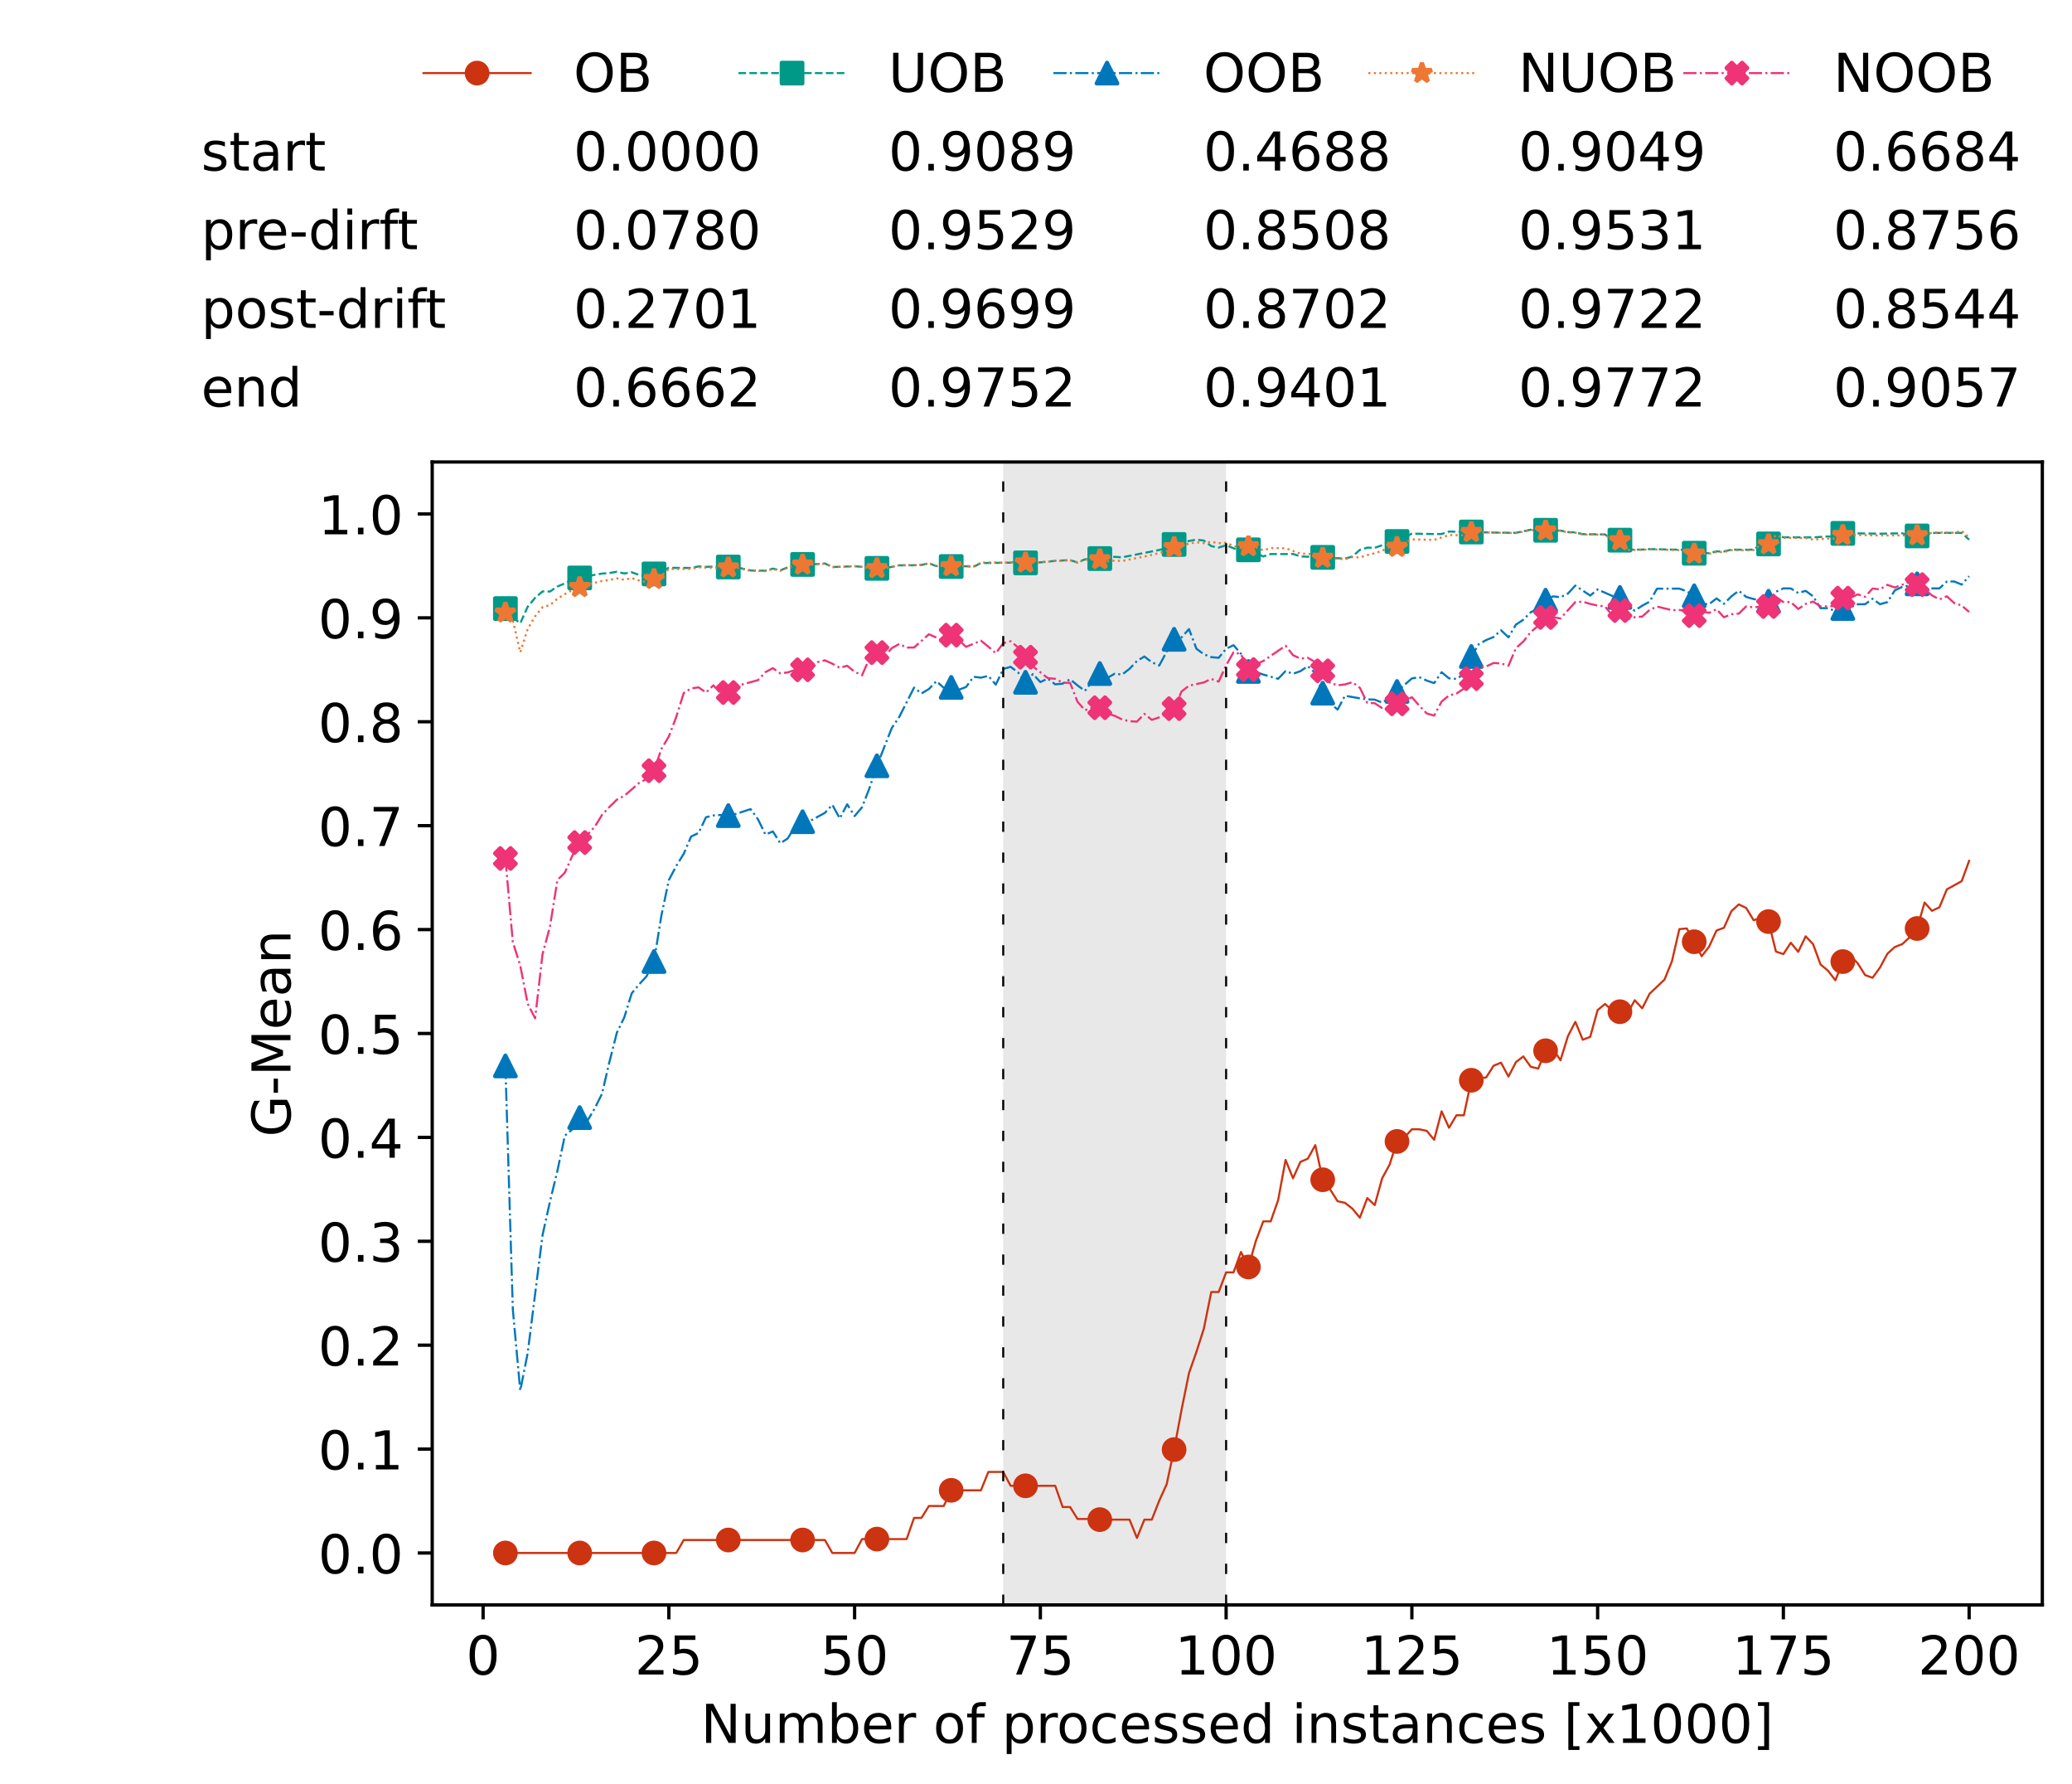 <?xml version="1.0" encoding="utf-8" standalone="no"?>
<!DOCTYPE svg PUBLIC "-//W3C//DTD SVG 1.1//EN"
  "http://www.w3.org/Graphics/SVG/1.1/DTD/svg11.dtd">
<!-- Created with matplotlib (https://matplotlib.org/) -->
<svg height="432.615pt" version="1.1" viewBox="0 0 502.65 432.615" width="502.65pt" xmlns="http://www.w3.org/2000/svg" xmlns:xlink="http://www.w3.org/1999/xlink">
 <defs>
  <style type="text/css">*{stroke-linecap:butt;stroke-linejoin:round;}</style>
 </defs>
 <g id="figure_1">
  <g id="patch_1">
   <path d="M 0 432.615 
L 502.65 432.615 
L 502.65 0 
L 0 0 
z
" style="fill:#ffffff;"/>
  </g>
  <g id="axes_1">
   <g id="patch_2">
    <path d="M 104.85 389.252 
L 495.45 389.252 
L 495.45 112.052 
L 104.85 112.052 
z
" style="fill:#ffffff;"/>
   </g>
   <g id="patch_3">
    <path clip-path="url(#pa0ca7f1ca9)" d="M 297.446 389.252 
L 297.446 112.052 
L 243.372 112.052 
L 243.372 389.252 
z
" style="fill:#d3d3d3;opacity:0.5;"/>
   </g>
   <g id="matplotlib.axis_1">
    <g id="xtick_1">
     <g id="line2d_1">
      <defs>
       <path d="M 0 0 
L 0 3.5 
" id="mcfd19708ea" style="stroke:#000000;stroke-width:0.8;"/>
      </defs>
      <g>
       <use style="stroke:#000000;stroke-width:0.8;" x="117.197" xlink:href="#mcfd19708ea" y="389.252"/>
      </g>
     </g>
     <g id="text_1">
      <!-- 0 -->
      <g transform="translate(113.061 406.13)scale(0.13 -0.13)">
       <defs>
        <path d="M 31.781 66.406 
Q 24.172 66.406 20.328 58.906 
Q 16.5 51.422 16.5 36.375 
Q 16.5 21.391 20.328 13.891 
Q 24.172 6.391 31.781 6.391 
Q 39.453 6.391 43.281 13.891 
Q 47.125 21.391 47.125 36.375 
Q 47.125 51.422 43.281 58.906 
Q 39.453 66.406 31.781 66.406 
z
M 31.781 74.219 
Q 44.047 74.219 50.516 64.516 
Q 56.984 54.828 56.984 36.375 
Q 56.984 17.969 50.516 8.266 
Q 44.047 -1.422 31.781 -1.422 
Q 19.531 -1.422 13.062 8.266 
Q 6.594 17.969 6.594 36.375 
Q 6.594 54.828 13.062 64.516 
Q 19.531 74.219 31.781 74.219 
z
" id="DejaVuSans-48"/>
       </defs>
       <use xlink:href="#DejaVuSans-48"/>
      </g>
     </g>
    </g>
    <g id="xtick_2">
     <g id="line2d_2">
      <g>
       <use style="stroke:#000000;stroke-width:0.8;" x="162.259" xlink:href="#mcfd19708ea" y="389.252"/>
      </g>
     </g>
     <g id="text_2">
      <!-- 25 -->
      <g transform="translate(153.988 406.13)scale(0.13 -0.13)">
       <defs>
        <path d="M 19.188 8.297 
L 53.609 8.297 
L 53.609 0 
L 7.328 0 
L 7.328 8.297 
Q 12.938 14.109 22.625 23.891 
Q 32.328 33.688 34.812 36.531 
Q 39.547 41.844 41.422 45.531 
Q 43.312 49.219 43.312 52.781 
Q 43.312 58.594 39.234 62.25 
Q 35.156 65.922 28.609 65.922 
Q 23.969 65.922 18.812 64.312 
Q 13.672 62.703 7.812 59.422 
L 7.812 69.391 
Q 13.766 71.781 18.938 73 
Q 24.125 74.219 28.422 74.219 
Q 39.75 74.219 46.484 68.547 
Q 53.219 62.891 53.219 53.422 
Q 53.219 48.922 51.531 44.891 
Q 49.859 40.875 45.406 35.406 
Q 44.188 33.984 37.641 27.219 
Q 31.109 20.453 19.188 8.297 
z
" id="DejaVuSans-50"/>
        <path d="M 10.797 72.906 
L 49.516 72.906 
L 49.516 64.594 
L 19.828 64.594 
L 19.828 46.734 
Q 21.969 47.469 24.109 47.828 
Q 26.266 48.188 28.422 48.188 
Q 40.625 48.188 47.75 41.5 
Q 54.891 34.812 54.891 23.391 
Q 54.891 11.625 47.562 5.094 
Q 40.234 -1.422 26.906 -1.422 
Q 22.312 -1.422 17.547 -0.641 
Q 12.797 0.141 7.719 1.703 
L 7.719 11.625 
Q 12.109 9.234 16.797 8.062 
Q 21.484 6.891 26.703 6.891 
Q 35.156 6.891 40.078 11.328 
Q 45.016 15.766 45.016 23.391 
Q 45.016 31 40.078 35.438 
Q 35.156 39.891 26.703 39.891 
Q 22.75 39.891 18.812 39.016 
Q 14.891 38.141 10.797 36.281 
z
" id="DejaVuSans-53"/>
       </defs>
       <use xlink:href="#DejaVuSans-50"/>
       <use x="63.623" xlink:href="#DejaVuSans-53"/>
      </g>
     </g>
    </g>
    <g id="xtick_3">
     <g id="line2d_3">
      <g>
       <use style="stroke:#000000;stroke-width:0.8;" x="207.322" xlink:href="#mcfd19708ea" y="389.252"/>
      </g>
     </g>
     <g id="text_3">
      <!-- 50 -->
      <g transform="translate(199.05 406.13)scale(0.13 -0.13)">
       <use xlink:href="#DejaVuSans-53"/>
       <use x="63.623" xlink:href="#DejaVuSans-48"/>
      </g>
     </g>
    </g>
    <g id="xtick_4">
     <g id="line2d_4">
      <g>
       <use style="stroke:#000000;stroke-width:0.8;" x="252.384" xlink:href="#mcfd19708ea" y="389.252"/>
      </g>
     </g>
     <g id="text_4">
      <!-- 75 -->
      <g transform="translate(244.113 406.13)scale(0.13 -0.13)">
       <defs>
        <path d="M 8.203 72.906 
L 55.078 72.906 
L 55.078 68.703 
L 28.609 0 
L 18.312 0 
L 43.219 64.594 
L 8.203 64.594 
z
" id="DejaVuSans-55"/>
       </defs>
       <use xlink:href="#DejaVuSans-55"/>
       <use x="63.623" xlink:href="#DejaVuSans-53"/>
      </g>
     </g>
    </g>
    <g id="xtick_5">
     <g id="line2d_5">
      <g>
       <use style="stroke:#000000;stroke-width:0.8;" x="297.446" xlink:href="#mcfd19708ea" y="389.252"/>
      </g>
     </g>
     <g id="text_5">
      <!-- 100 -->
      <g transform="translate(285.039 406.13)scale(0.13 -0.13)">
       <defs>
        <path d="M 12.406 8.297 
L 28.516 8.297 
L 28.516 63.922 
L 10.984 60.406 
L 10.984 69.391 
L 28.422 72.906 
L 38.281 72.906 
L 38.281 8.297 
L 54.391 8.297 
L 54.391 0 
L 12.406 0 
z
" id="DejaVuSans-49"/>
       </defs>
       <use xlink:href="#DejaVuSans-49"/>
       <use x="63.623" xlink:href="#DejaVuSans-48"/>
       <use x="127.246" xlink:href="#DejaVuSans-48"/>
      </g>
     </g>
    </g>
    <g id="xtick_6">
     <g id="line2d_6">
      <g>
       <use style="stroke:#000000;stroke-width:0.8;" x="342.509" xlink:href="#mcfd19708ea" y="389.252"/>
      </g>
     </g>
     <g id="text_6">
      <!-- 125 -->
      <g transform="translate(330.102 406.13)scale(0.13 -0.13)">
       <use xlink:href="#DejaVuSans-49"/>
       <use x="63.623" xlink:href="#DejaVuSans-50"/>
       <use x="127.246" xlink:href="#DejaVuSans-53"/>
      </g>
     </g>
    </g>
    <g id="xtick_7">
     <g id="line2d_7">
      <g>
       <use style="stroke:#000000;stroke-width:0.8;" x="387.571" xlink:href="#mcfd19708ea" y="389.252"/>
      </g>
     </g>
     <g id="text_7">
      <!-- 150 -->
      <g transform="translate(375.164 406.13)scale(0.13 -0.13)">
       <use xlink:href="#DejaVuSans-49"/>
       <use x="63.623" xlink:href="#DejaVuSans-53"/>
       <use x="127.246" xlink:href="#DejaVuSans-48"/>
      </g>
     </g>
    </g>
    <g id="xtick_8">
     <g id="line2d_8">
      <g>
       <use style="stroke:#000000;stroke-width:0.8;" x="432.633" xlink:href="#mcfd19708ea" y="389.252"/>
      </g>
     </g>
     <g id="text_8">
      <!-- 175 -->
      <g transform="translate(420.226 406.13)scale(0.13 -0.13)">
       <use xlink:href="#DejaVuSans-49"/>
       <use x="63.623" xlink:href="#DejaVuSans-55"/>
       <use x="127.246" xlink:href="#DejaVuSans-53"/>
      </g>
     </g>
    </g>
    <g id="xtick_9">
     <g id="line2d_9">
      <g>
       <use style="stroke:#000000;stroke-width:0.8;" x="477.695" xlink:href="#mcfd19708ea" y="389.252"/>
      </g>
     </g>
     <g id="text_9">
      <!-- 200 -->
      <g transform="translate(465.289 406.13)scale(0.13 -0.13)">
       <use xlink:href="#DejaVuSans-50"/>
       <use x="63.623" xlink:href="#DejaVuSans-48"/>
       <use x="127.246" xlink:href="#DejaVuSans-48"/>
      </g>
     </g>
    </g>
    <g id="text_10">
     <!-- Number of processed instances [x1000] -->
     <g transform="translate(170.025 422.711)scale(0.13 -0.13)">
      <defs>
       <path d="M 9.812 72.906 
L 23.094 72.906 
L 55.422 11.922 
L 55.422 72.906 
L 64.984 72.906 
L 64.984 0 
L 51.703 0 
L 19.391 60.984 
L 19.391 0 
L 9.812 0 
z
" id="DejaVuSans-78"/>
       <path d="M 8.5 21.578 
L 8.5 54.688 
L 17.484 54.688 
L 17.484 21.922 
Q 17.484 14.156 20.5 10.266 
Q 23.531 6.391 29.594 6.391 
Q 36.859 6.391 41.078 11.031 
Q 45.312 15.672 45.312 23.688 
L 45.312 54.688 
L 54.297 54.688 
L 54.297 0 
L 45.312 0 
L 45.312 8.406 
Q 42.047 3.422 37.719 1 
Q 33.406 -1.422 27.688 -1.422 
Q 18.266 -1.422 13.375 4.438 
Q 8.5 10.297 8.5 21.578 
z
M 31.109 56 
z
" id="DejaVuSans-117"/>
       <path d="M 52 44.188 
Q 55.375 50.25 60.062 53.125 
Q 64.75 56 71.094 56 
Q 79.641 56 84.281 50.016 
Q 88.922 44.047 88.922 33.016 
L 88.922 0 
L 79.891 0 
L 79.891 32.719 
Q 79.891 40.578 77.094 44.375 
Q 74.312 48.188 68.609 48.188 
Q 61.625 48.188 57.562 43.547 
Q 53.516 38.922 53.516 30.906 
L 53.516 0 
L 44.484 0 
L 44.484 32.719 
Q 44.484 40.625 41.703 44.406 
Q 38.922 48.188 33.109 48.188 
Q 26.219 48.188 22.156 43.531 
Q 18.109 38.875 18.109 30.906 
L 18.109 0 
L 9.078 0 
L 9.078 54.688 
L 18.109 54.688 
L 18.109 46.188 
Q 21.188 51.219 25.484 53.609 
Q 29.781 56 35.688 56 
Q 41.656 56 45.828 52.969 
Q 50 49.953 52 44.188 
z
" id="DejaVuSans-109"/>
       <path d="M 48.688 27.297 
Q 48.688 37.203 44.609 42.844 
Q 40.531 48.484 33.406 48.484 
Q 26.266 48.484 22.188 42.844 
Q 18.109 37.203 18.109 27.297 
Q 18.109 17.391 22.188 11.75 
Q 26.266 6.109 33.406 6.109 
Q 40.531 6.109 44.609 11.75 
Q 48.688 17.391 48.688 27.297 
z
M 18.109 46.391 
Q 20.953 51.266 25.266 53.625 
Q 29.594 56 35.594 56 
Q 45.562 56 51.781 48.094 
Q 58.016 40.188 58.016 27.297 
Q 58.016 14.406 51.781 6.484 
Q 45.562 -1.422 35.594 -1.422 
Q 29.594 -1.422 25.266 0.953 
Q 20.953 3.328 18.109 8.203 
L 18.109 0 
L 9.078 0 
L 9.078 75.984 
L 18.109 75.984 
z
" id="DejaVuSans-98"/>
       <path d="M 56.203 29.594 
L 56.203 25.203 
L 14.891 25.203 
Q 15.484 15.922 20.484 11.062 
Q 25.484 6.203 34.422 6.203 
Q 39.594 6.203 44.453 7.469 
Q 49.312 8.734 54.109 11.281 
L 54.109 2.781 
Q 49.266 0.734 44.188 -0.344 
Q 39.109 -1.422 33.891 -1.422 
Q 20.797 -1.422 13.156 6.188 
Q 5.516 13.812 5.516 26.812 
Q 5.516 40.234 12.766 48.109 
Q 20.016 56 32.328 56 
Q 43.359 56 49.781 48.891 
Q 56.203 41.797 56.203 29.594 
z
M 47.219 32.234 
Q 47.125 39.594 43.094 43.984 
Q 39.062 48.391 32.422 48.391 
Q 24.906 48.391 20.391 44.141 
Q 15.875 39.891 15.188 32.172 
z
" id="DejaVuSans-101"/>
       <path d="M 41.109 46.297 
Q 39.594 47.172 37.812 47.578 
Q 36.031 48 33.891 48 
Q 26.266 48 22.188 43.047 
Q 18.109 38.094 18.109 28.812 
L 18.109 0 
L 9.078 0 
L 9.078 54.688 
L 18.109 54.688 
L 18.109 46.188 
Q 20.953 51.172 25.484 53.578 
Q 30.031 56 36.531 56 
Q 37.453 56 38.578 55.875 
Q 39.703 55.766 41.062 55.516 
z
" id="DejaVuSans-114"/>
       <path id="DejaVuSans-32"/>
       <path d="M 30.609 48.391 
Q 23.391 48.391 19.188 42.75 
Q 14.984 37.109 14.984 27.297 
Q 14.984 17.484 19.156 11.844 
Q 23.344 6.203 30.609 6.203 
Q 37.797 6.203 41.984 11.859 
Q 46.188 17.531 46.188 27.297 
Q 46.188 37.016 41.984 42.703 
Q 37.797 48.391 30.609 48.391 
z
M 30.609 56 
Q 42.328 56 49.016 48.375 
Q 55.719 40.766 55.719 27.297 
Q 55.719 13.875 49.016 6.219 
Q 42.328 -1.422 30.609 -1.422 
Q 18.844 -1.422 12.172 6.219 
Q 5.516 13.875 5.516 27.297 
Q 5.516 40.766 12.172 48.375 
Q 18.844 56 30.609 56 
z
" id="DejaVuSans-111"/>
       <path d="M 37.109 75.984 
L 37.109 68.5 
L 28.516 68.5 
Q 23.688 68.5 21.797 66.547 
Q 19.922 64.594 19.922 59.516 
L 19.922 54.688 
L 34.719 54.688 
L 34.719 47.703 
L 19.922 47.703 
L 19.922 0 
L 10.891 0 
L 10.891 47.703 
L 2.297 47.703 
L 2.297 54.688 
L 10.891 54.688 
L 10.891 58.5 
Q 10.891 67.625 15.141 71.797 
Q 19.391 75.984 28.609 75.984 
z
" id="DejaVuSans-102"/>
       <path d="M 18.109 8.203 
L 18.109 -20.797 
L 9.078 -20.797 
L 9.078 54.688 
L 18.109 54.688 
L 18.109 46.391 
Q 20.953 51.266 25.266 53.625 
Q 29.594 56 35.594 56 
Q 45.562 56 51.781 48.094 
Q 58.016 40.188 58.016 27.297 
Q 58.016 14.406 51.781 6.484 
Q 45.562 -1.422 35.594 -1.422 
Q 29.594 -1.422 25.266 0.953 
Q 20.953 3.328 18.109 8.203 
z
M 48.688 27.297 
Q 48.688 37.203 44.609 42.844 
Q 40.531 48.484 33.406 48.484 
Q 26.266 48.484 22.188 42.844 
Q 18.109 37.203 18.109 27.297 
Q 18.109 17.391 22.188 11.75 
Q 26.266 6.109 33.406 6.109 
Q 40.531 6.109 44.609 11.75 
Q 48.688 17.391 48.688 27.297 
z
" id="DejaVuSans-112"/>
       <path d="M 48.781 52.594 
L 48.781 44.188 
Q 44.969 46.297 41.141 47.344 
Q 37.312 48.391 33.406 48.391 
Q 24.656 48.391 19.812 42.844 
Q 14.984 37.312 14.984 27.297 
Q 14.984 17.281 19.812 11.734 
Q 24.656 6.203 33.406 6.203 
Q 37.312 6.203 41.141 7.25 
Q 44.969 8.297 48.781 10.406 
L 48.781 2.094 
Q 45.016 0.344 40.984 -0.531 
Q 36.969 -1.422 32.422 -1.422 
Q 20.062 -1.422 12.781 6.344 
Q 5.516 14.109 5.516 27.297 
Q 5.516 40.672 12.859 48.328 
Q 20.219 56 33.016 56 
Q 37.156 56 41.109 55.141 
Q 45.062 54.297 48.781 52.594 
z
" id="DejaVuSans-99"/>
       <path d="M 44.281 53.078 
L 44.281 44.578 
Q 40.484 46.531 36.375 47.5 
Q 32.281 48.484 27.875 48.484 
Q 21.188 48.484 17.844 46.438 
Q 14.5 44.391 14.5 40.281 
Q 14.5 37.156 16.891 35.375 
Q 19.281 33.594 26.516 31.984 
L 29.594 31.297 
Q 39.156 29.25 43.188 25.516 
Q 47.219 21.781 47.219 15.094 
Q 47.219 7.469 41.188 3.016 
Q 35.156 -1.422 24.609 -1.422 
Q 20.219 -1.422 15.453 -0.562 
Q 10.688 0.297 5.422 2 
L 5.422 11.281 
Q 10.406 8.688 15.234 7.391 
Q 20.062 6.109 24.812 6.109 
Q 31.156 6.109 34.562 8.281 
Q 37.984 10.453 37.984 14.406 
Q 37.984 18.062 35.516 20.016 
Q 33.062 21.969 24.703 23.781 
L 21.578 24.516 
Q 13.234 26.266 9.516 29.906 
Q 5.812 33.547 5.812 39.891 
Q 5.812 47.609 11.281 51.797 
Q 16.75 56 26.812 56 
Q 31.781 56 36.172 55.266 
Q 40.578 54.547 44.281 53.078 
z
" id="DejaVuSans-115"/>
       <path d="M 45.406 46.391 
L 45.406 75.984 
L 54.391 75.984 
L 54.391 0 
L 45.406 0 
L 45.406 8.203 
Q 42.578 3.328 38.25 0.953 
Q 33.938 -1.422 27.875 -1.422 
Q 17.969 -1.422 11.734 6.484 
Q 5.516 14.406 5.516 27.297 
Q 5.516 40.188 11.734 48.094 
Q 17.969 56 27.875 56 
Q 33.938 56 38.25 53.625 
Q 42.578 51.266 45.406 46.391 
z
M 14.797 27.297 
Q 14.797 17.391 18.875 11.75 
Q 22.953 6.109 30.078 6.109 
Q 37.203 6.109 41.297 11.75 
Q 45.406 17.391 45.406 27.297 
Q 45.406 37.203 41.297 42.844 
Q 37.203 48.484 30.078 48.484 
Q 22.953 48.484 18.875 42.844 
Q 14.797 37.203 14.797 27.297 
z
" id="DejaVuSans-100"/>
       <path d="M 9.422 54.688 
L 18.406 54.688 
L 18.406 0 
L 9.422 0 
z
M 9.422 75.984 
L 18.406 75.984 
L 18.406 64.594 
L 9.422 64.594 
z
" id="DejaVuSans-105"/>
       <path d="M 54.891 33.016 
L 54.891 0 
L 45.906 0 
L 45.906 32.719 
Q 45.906 40.484 42.875 44.328 
Q 39.844 48.188 33.797 48.188 
Q 26.516 48.188 22.312 43.547 
Q 18.109 38.922 18.109 30.906 
L 18.109 0 
L 9.078 0 
L 9.078 54.688 
L 18.109 54.688 
L 18.109 46.188 
Q 21.344 51.125 25.703 53.562 
Q 30.078 56 35.797 56 
Q 45.219 56 50.047 50.172 
Q 54.891 44.344 54.891 33.016 
z
" id="DejaVuSans-110"/>
       <path d="M 18.312 70.219 
L 18.312 54.688 
L 36.812 54.688 
L 36.812 47.703 
L 18.312 47.703 
L 18.312 18.016 
Q 18.312 11.328 20.141 9.422 
Q 21.969 7.516 27.594 7.516 
L 36.812 7.516 
L 36.812 0 
L 27.594 0 
Q 17.188 0 13.234 3.875 
Q 9.281 7.766 9.281 18.016 
L 9.281 47.703 
L 2.688 47.703 
L 2.688 54.688 
L 9.281 54.688 
L 9.281 70.219 
z
" id="DejaVuSans-116"/>
       <path d="M 34.281 27.484 
Q 23.391 27.484 19.188 25 
Q 14.984 22.516 14.984 16.5 
Q 14.984 11.719 18.141 8.906 
Q 21.297 6.109 26.703 6.109 
Q 34.188 6.109 38.703 11.406 
Q 43.219 16.703 43.219 25.484 
L 43.219 27.484 
z
M 52.203 31.203 
L 52.203 0 
L 43.219 0 
L 43.219 8.297 
Q 40.141 3.328 35.547 0.953 
Q 30.953 -1.422 24.312 -1.422 
Q 15.922 -1.422 10.953 3.297 
Q 6 8.016 6 15.922 
Q 6 25.141 12.172 29.828 
Q 18.359 34.516 30.609 34.516 
L 43.219 34.516 
L 43.219 35.406 
Q 43.219 41.609 39.141 45 
Q 35.062 48.391 27.688 48.391 
Q 23 48.391 18.547 47.266 
Q 14.109 46.141 10.016 43.891 
L 10.016 52.203 
Q 14.938 54.109 19.578 55.047 
Q 24.219 56 28.609 56 
Q 40.484 56 46.344 49.844 
Q 52.203 43.703 52.203 31.203 
z
" id="DejaVuSans-97"/>
       <path d="M 8.594 75.984 
L 29.297 75.984 
L 29.297 69 
L 17.578 69 
L 17.578 -6.203 
L 29.297 -6.203 
L 29.297 -13.188 
L 8.594 -13.188 
z
" id="DejaVuSans-91"/>
       <path d="M 54.891 54.688 
L 35.109 28.078 
L 55.906 0 
L 45.312 0 
L 29.391 21.484 
L 13.484 0 
L 2.875 0 
L 24.125 28.609 
L 4.688 54.688 
L 15.281 54.688 
L 29.781 35.203 
L 44.281 54.688 
z
" id="DejaVuSans-120"/>
       <path d="M 30.422 75.984 
L 30.422 -13.188 
L 9.719 -13.188 
L 9.719 -6.203 
L 21.391 -6.203 
L 21.391 69 
L 9.719 69 
L 9.719 75.984 
z
" id="DejaVuSans-93"/>
      </defs>
      <use xlink:href="#DejaVuSans-78"/>
      <use x="74.805" xlink:href="#DejaVuSans-117"/>
      <use x="138.184" xlink:href="#DejaVuSans-109"/>
      <use x="235.596" xlink:href="#DejaVuSans-98"/>
      <use x="299.072" xlink:href="#DejaVuSans-101"/>
      <use x="360.596" xlink:href="#DejaVuSans-114"/>
      <use x="401.709" xlink:href="#DejaVuSans-32"/>
      <use x="433.496" xlink:href="#DejaVuSans-111"/>
      <use x="494.678" xlink:href="#DejaVuSans-102"/>
      <use x="529.883" xlink:href="#DejaVuSans-32"/>
      <use x="561.67" xlink:href="#DejaVuSans-112"/>
      <use x="625.146" xlink:href="#DejaVuSans-114"/>
      <use x="664.01" xlink:href="#DejaVuSans-111"/>
      <use x="725.191" xlink:href="#DejaVuSans-99"/>
      <use x="780.172" xlink:href="#DejaVuSans-101"/>
      <use x="841.695" xlink:href="#DejaVuSans-115"/>
      <use x="893.795" xlink:href="#DejaVuSans-115"/>
      <use x="945.895" xlink:href="#DejaVuSans-101"/>
      <use x="1007.418" xlink:href="#DejaVuSans-100"/>
      <use x="1070.895" xlink:href="#DejaVuSans-32"/>
      <use x="1102.682" xlink:href="#DejaVuSans-105"/>
      <use x="1130.465" xlink:href="#DejaVuSans-110"/>
      <use x="1193.844" xlink:href="#DejaVuSans-115"/>
      <use x="1245.943" xlink:href="#DejaVuSans-116"/>
      <use x="1285.152" xlink:href="#DejaVuSans-97"/>
      <use x="1346.432" xlink:href="#DejaVuSans-110"/>
      <use x="1409.811" xlink:href="#DejaVuSans-99"/>
      <use x="1464.791" xlink:href="#DejaVuSans-101"/>
      <use x="1526.314" xlink:href="#DejaVuSans-115"/>
      <use x="1578.414" xlink:href="#DejaVuSans-32"/>
      <use x="1610.201" xlink:href="#DejaVuSans-91"/>
      <use x="1649.215" xlink:href="#DejaVuSans-120"/>
      <use x="1708.395" xlink:href="#DejaVuSans-49"/>
      <use x="1772.018" xlink:href="#DejaVuSans-48"/>
      <use x="1835.641" xlink:href="#DejaVuSans-48"/>
      <use x="1899.264" xlink:href="#DejaVuSans-48"/>
      <use x="1962.887" xlink:href="#DejaVuSans-93"/>
     </g>
    </g>
   </g>
   <g id="matplotlib.axis_2">
    <g id="ytick_1">
     <g id="line2d_10">
      <defs>
       <path d="M 0 0 
L -3.5 0 
" id="m1876fe3378" style="stroke:#000000;stroke-width:0.8;"/>
      </defs>
      <g>
       <use style="stroke:#000000;stroke-width:0.8;" x="104.85" xlink:href="#m1876fe3378" y="376.652"/>
      </g>
     </g>
     <g id="text_11">
      <!-- 0.0 -->
      <g transform="translate(77.176 381.591)scale(0.13 -0.13)">
       <defs>
        <path d="M 10.688 12.406 
L 21 12.406 
L 21 0 
L 10.688 0 
z
" id="DejaVuSans-46"/>
       </defs>
       <use xlink:href="#DejaVuSans-48"/>
       <use x="63.623" xlink:href="#DejaVuSans-46"/>
       <use x="95.41" xlink:href="#DejaVuSans-48"/>
      </g>
     </g>
    </g>
    <g id="ytick_2">
     <g id="line2d_11">
      <g>
       <use style="stroke:#000000;stroke-width:0.8;" x="104.85" xlink:href="#m1876fe3378" y="351.452"/>
      </g>
     </g>
     <g id="text_12">
      <!-- 0.1 -->
      <g transform="translate(77.176 356.391)scale(0.13 -0.13)">
       <use xlink:href="#DejaVuSans-48"/>
       <use x="63.623" xlink:href="#DejaVuSans-46"/>
       <use x="95.41" xlink:href="#DejaVuSans-49"/>
      </g>
     </g>
    </g>
    <g id="ytick_3">
     <g id="line2d_12">
      <g>
       <use style="stroke:#000000;stroke-width:0.8;" x="104.85" xlink:href="#m1876fe3378" y="326.252"/>
      </g>
     </g>
     <g id="text_13">
      <!-- 0.2 -->
      <g transform="translate(77.176 331.191)scale(0.13 -0.13)">
       <use xlink:href="#DejaVuSans-48"/>
       <use x="63.623" xlink:href="#DejaVuSans-46"/>
       <use x="95.41" xlink:href="#DejaVuSans-50"/>
      </g>
     </g>
    </g>
    <g id="ytick_4">
     <g id="line2d_13">
      <g>
       <use style="stroke:#000000;stroke-width:0.8;" x="104.85" xlink:href="#m1876fe3378" y="301.052"/>
      </g>
     </g>
     <g id="text_14">
      <!-- 0.3 -->
      <g transform="translate(77.176 305.991)scale(0.13 -0.13)">
       <defs>
        <path d="M 40.578 39.312 
Q 47.656 37.797 51.625 33 
Q 55.609 28.219 55.609 21.188 
Q 55.609 10.406 48.188 4.484 
Q 40.766 -1.422 27.094 -1.422 
Q 22.516 -1.422 17.656 -0.516 
Q 12.797 0.391 7.625 2.203 
L 7.625 11.719 
Q 11.719 9.328 16.594 8.109 
Q 21.484 6.891 26.812 6.891 
Q 36.078 6.891 40.938 10.547 
Q 45.797 14.203 45.797 21.188 
Q 45.797 27.641 41.281 31.266 
Q 36.766 34.906 28.719 34.906 
L 20.219 34.906 
L 20.219 43.016 
L 29.109 43.016 
Q 36.375 43.016 40.234 45.922 
Q 44.094 48.828 44.094 54.297 
Q 44.094 59.906 40.109 62.906 
Q 36.141 65.922 28.719 65.922 
Q 24.656 65.922 20.016 65.031 
Q 15.375 64.156 9.812 62.312 
L 9.812 71.094 
Q 15.438 72.656 20.344 73.438 
Q 25.25 74.219 29.594 74.219 
Q 40.828 74.219 47.359 69.109 
Q 53.906 64.016 53.906 55.328 
Q 53.906 49.266 50.438 45.094 
Q 46.969 40.922 40.578 39.312 
z
" id="DejaVuSans-51"/>
       </defs>
       <use xlink:href="#DejaVuSans-48"/>
       <use x="63.623" xlink:href="#DejaVuSans-46"/>
       <use x="95.41" xlink:href="#DejaVuSans-51"/>
      </g>
     </g>
    </g>
    <g id="ytick_5">
     <g id="line2d_14">
      <g>
       <use style="stroke:#000000;stroke-width:0.8;" x="104.85" xlink:href="#m1876fe3378" y="275.852"/>
      </g>
     </g>
     <g id="text_15">
      <!-- 0.4 -->
      <g transform="translate(77.176 280.791)scale(0.13 -0.13)">
       <defs>
        <path d="M 37.797 64.312 
L 12.891 25.391 
L 37.797 25.391 
z
M 35.203 72.906 
L 47.609 72.906 
L 47.609 25.391 
L 58.016 25.391 
L 58.016 17.188 
L 47.609 17.188 
L 47.609 0 
L 37.797 0 
L 37.797 17.188 
L 4.891 17.188 
L 4.891 26.703 
z
" id="DejaVuSans-52"/>
       </defs>
       <use xlink:href="#DejaVuSans-48"/>
       <use x="63.623" xlink:href="#DejaVuSans-46"/>
       <use x="95.41" xlink:href="#DejaVuSans-52"/>
      </g>
     </g>
    </g>
    <g id="ytick_6">
     <g id="line2d_15">
      <g>
       <use style="stroke:#000000;stroke-width:0.8;" x="104.85" xlink:href="#m1876fe3378" y="250.652"/>
      </g>
     </g>
     <g id="text_16">
      <!-- 0.5 -->
      <g transform="translate(77.176 255.591)scale(0.13 -0.13)">
       <use xlink:href="#DejaVuSans-48"/>
       <use x="63.623" xlink:href="#DejaVuSans-46"/>
       <use x="95.41" xlink:href="#DejaVuSans-53"/>
      </g>
     </g>
    </g>
    <g id="ytick_7">
     <g id="line2d_16">
      <g>
       <use style="stroke:#000000;stroke-width:0.8;" x="104.85" xlink:href="#m1876fe3378" y="225.452"/>
      </g>
     </g>
     <g id="text_17">
      <!-- 0.6 -->
      <g transform="translate(77.176 230.391)scale(0.13 -0.13)">
       <defs>
        <path d="M 33.016 40.375 
Q 26.375 40.375 22.484 35.828 
Q 18.609 31.297 18.609 23.391 
Q 18.609 15.531 22.484 10.953 
Q 26.375 6.391 33.016 6.391 
Q 39.656 6.391 43.531 10.953 
Q 47.406 15.531 47.406 23.391 
Q 47.406 31.297 43.531 35.828 
Q 39.656 40.375 33.016 40.375 
z
M 52.594 71.297 
L 52.594 62.312 
Q 48.875 64.062 45.094 64.984 
Q 41.312 65.922 37.594 65.922 
Q 27.828 65.922 22.672 59.328 
Q 17.531 52.734 16.797 39.406 
Q 19.672 43.656 24.016 45.922 
Q 28.375 48.188 33.594 48.188 
Q 44.578 48.188 50.953 41.516 
Q 57.328 34.859 57.328 23.391 
Q 57.328 12.156 50.688 5.359 
Q 44.047 -1.422 33.016 -1.422 
Q 20.359 -1.422 13.672 8.266 
Q 6.984 17.969 6.984 36.375 
Q 6.984 53.656 15.188 63.938 
Q 23.391 74.219 37.203 74.219 
Q 40.922 74.219 44.703 73.484 
Q 48.484 72.75 52.594 71.297 
z
" id="DejaVuSans-54"/>
       </defs>
       <use xlink:href="#DejaVuSans-48"/>
       <use x="63.623" xlink:href="#DejaVuSans-46"/>
       <use x="95.41" xlink:href="#DejaVuSans-54"/>
      </g>
     </g>
    </g>
    <g id="ytick_8">
     <g id="line2d_17">
      <g>
       <use style="stroke:#000000;stroke-width:0.8;" x="104.85" xlink:href="#m1876fe3378" y="200.252"/>
      </g>
     </g>
     <g id="text_18">
      <!-- 0.7 -->
      <g transform="translate(77.176 205.191)scale(0.13 -0.13)">
       <use xlink:href="#DejaVuSans-48"/>
       <use x="63.623" xlink:href="#DejaVuSans-46"/>
       <use x="95.41" xlink:href="#DejaVuSans-55"/>
      </g>
     </g>
    </g>
    <g id="ytick_9">
     <g id="line2d_18">
      <g>
       <use style="stroke:#000000;stroke-width:0.8;" x="104.85" xlink:href="#m1876fe3378" y="175.052"/>
      </g>
     </g>
     <g id="text_19">
      <!-- 0.8 -->
      <g transform="translate(77.176 179.991)scale(0.13 -0.13)">
       <defs>
        <path d="M 31.781 34.625 
Q 24.75 34.625 20.719 30.859 
Q 16.703 27.094 16.703 20.516 
Q 16.703 13.922 20.719 10.156 
Q 24.75 6.391 31.781 6.391 
Q 38.812 6.391 42.859 10.172 
Q 46.922 13.969 46.922 20.516 
Q 46.922 27.094 42.891 30.859 
Q 38.875 34.625 31.781 34.625 
z
M 21.922 38.812 
Q 15.578 40.375 12.031 44.719 
Q 8.5 49.078 8.5 55.328 
Q 8.5 64.062 14.719 69.141 
Q 20.953 74.219 31.781 74.219 
Q 42.672 74.219 48.875 69.141 
Q 55.078 64.062 55.078 55.328 
Q 55.078 49.078 51.531 44.719 
Q 48 40.375 41.703 38.812 
Q 48.828 37.156 52.797 32.312 
Q 56.781 27.484 56.781 20.516 
Q 56.781 9.906 50.312 4.234 
Q 43.844 -1.422 31.781 -1.422 
Q 19.734 -1.422 13.25 4.234 
Q 6.781 9.906 6.781 20.516 
Q 6.781 27.484 10.781 32.312 
Q 14.797 37.156 21.922 38.812 
z
M 18.312 54.391 
Q 18.312 48.734 21.844 45.562 
Q 25.391 42.391 31.781 42.391 
Q 38.141 42.391 41.719 45.562 
Q 45.312 48.734 45.312 54.391 
Q 45.312 60.062 41.719 63.234 
Q 38.141 66.406 31.781 66.406 
Q 25.391 66.406 21.844 63.234 
Q 18.312 60.062 18.312 54.391 
z
" id="DejaVuSans-56"/>
       </defs>
       <use xlink:href="#DejaVuSans-48"/>
       <use x="63.623" xlink:href="#DejaVuSans-46"/>
       <use x="95.41" xlink:href="#DejaVuSans-56"/>
      </g>
     </g>
    </g>
    <g id="ytick_10">
     <g id="line2d_19">
      <g>
       <use style="stroke:#000000;stroke-width:0.8;" x="104.85" xlink:href="#m1876fe3378" y="149.852"/>
      </g>
     </g>
     <g id="text_20">
      <!-- 0.9 -->
      <g transform="translate(77.176 154.791)scale(0.13 -0.13)">
       <defs>
        <path d="M 10.984 1.516 
L 10.984 10.5 
Q 14.703 8.734 18.5 7.812 
Q 22.312 6.891 25.984 6.891 
Q 35.75 6.891 40.891 13.453 
Q 46.047 20.016 46.781 33.406 
Q 43.953 29.203 39.594 26.953 
Q 35.25 24.703 29.984 24.703 
Q 19.047 24.703 12.672 31.312 
Q 6.297 37.938 6.297 49.422 
Q 6.297 60.641 12.938 67.422 
Q 19.578 74.219 30.609 74.219 
Q 43.266 74.219 49.922 64.516 
Q 56.594 54.828 56.594 36.375 
Q 56.594 19.141 48.406 8.859 
Q 40.234 -1.422 26.422 -1.422 
Q 22.703 -1.422 18.891 -0.688 
Q 15.094 0.047 10.984 1.516 
z
M 30.609 32.422 
Q 37.25 32.422 41.125 36.953 
Q 45.016 41.5 45.016 49.422 
Q 45.016 57.281 41.125 61.844 
Q 37.25 66.406 30.609 66.406 
Q 23.969 66.406 20.094 61.844 
Q 16.219 57.281 16.219 49.422 
Q 16.219 41.5 20.094 36.953 
Q 23.969 32.422 30.609 32.422 
z
" id="DejaVuSans-57"/>
       </defs>
       <use xlink:href="#DejaVuSans-48"/>
       <use x="63.623" xlink:href="#DejaVuSans-46"/>
       <use x="95.41" xlink:href="#DejaVuSans-57"/>
      </g>
     </g>
    </g>
    <g id="ytick_11">
     <g id="line2d_20">
      <g>
       <use style="stroke:#000000;stroke-width:0.8;" x="104.85" xlink:href="#m1876fe3378" y="124.652"/>
      </g>
     </g>
     <g id="text_21">
      <!-- 1.0 -->
      <g transform="translate(77.176 129.591)scale(0.13 -0.13)">
       <use xlink:href="#DejaVuSans-49"/>
       <use x="63.623" xlink:href="#DejaVuSans-46"/>
       <use x="95.41" xlink:href="#DejaVuSans-48"/>
      </g>
     </g>
    </g>
    <g id="text_22">
     <!-- G-Mean -->
     <g transform="translate(70.472 275.744)rotate(-90)scale(0.13 -0.13)">
      <defs>
       <path d="M 59.516 10.406 
L 59.516 29.984 
L 43.406 29.984 
L 43.406 38.094 
L 69.281 38.094 
L 69.281 6.781 
Q 63.578 2.734 56.688 0.656 
Q 49.812 -1.422 42 -1.422 
Q 24.906 -1.422 15.25 8.562 
Q 5.609 18.562 5.609 36.375 
Q 5.609 54.25 15.25 64.234 
Q 24.906 74.219 42 74.219 
Q 49.125 74.219 55.547 72.453 
Q 61.969 70.703 67.391 67.281 
L 67.391 56.781 
Q 61.922 61.422 55.766 63.766 
Q 49.609 66.109 42.828 66.109 
Q 29.438 66.109 22.719 58.641 
Q 16.016 51.172 16.016 36.375 
Q 16.016 21.625 22.719 14.156 
Q 29.438 6.688 42.828 6.688 
Q 48.047 6.688 52.141 7.594 
Q 56.25 8.5 59.516 10.406 
z
" id="DejaVuSans-71"/>
       <path d="M 4.891 31.391 
L 31.203 31.391 
L 31.203 23.391 
L 4.891 23.391 
z
" id="DejaVuSans-45"/>
       <path d="M 9.812 72.906 
L 24.516 72.906 
L 43.109 23.297 
L 61.812 72.906 
L 76.516 72.906 
L 76.516 0 
L 66.891 0 
L 66.891 64.016 
L 48.094 14.016 
L 38.188 14.016 
L 19.391 64.016 
L 19.391 0 
L 9.812 0 
z
" id="DejaVuSans-77"/>
      </defs>
      <use xlink:href="#DejaVuSans-71"/>
      <use x="77.49" xlink:href="#DejaVuSans-45"/>
      <use x="113.574" xlink:href="#DejaVuSans-77"/>
      <use x="199.854" xlink:href="#DejaVuSans-101"/>
      <use x="261.377" xlink:href="#DejaVuSans-97"/>
      <use x="322.656" xlink:href="#DejaVuSans-110"/>
     </g>
    </g>
   </g>
   <g id="line2d_21"/>
   <g id="line2d_22"/>
   <g id="line2d_23"/>
   <g id="line2d_24"/>
   <g id="line2d_25"/>
   <g id="line2d_26">
    <path clip-path="url(#pa0ca7f1ca9)" d="M 122.605 376.652 
L 164.062 376.652 
L 165.864 373.502 
L 200.112 373.502 
L 201.914 376.652 
L 207.322 376.652 
L 209.124 373.284 
L 219.939 373.284 
L 221.742 368.14 
L 223.544 368.14 
L 225.347 365.25 
L 228.952 365.25 
L 230.754 361.451 
L 237.964 361.451 
L 239.767 356.996 
L 243.372 356.996 
L 245.174 360.363 
L 255.989 360.363 
L 257.791 365.507 
L 259.594 365.507 
L 261.396 368.398 
L 265.001 368.398 
L 266.804 368.56 
L 274.014 368.56 
L 275.816 373.015 
L 277.619 368.56 
L 279.421 368.56 
L 281.224 363.959 
L 283.026 359.974 
L 284.829 351.574 
L 286.631 341.951 
L 288.434 333.041 
L 290.236 327.898 
L 292.039 322.263 
L 293.841 313.353 
L 295.644 313.353 
L 297.446 308.591 
L 299.249 308.591 
L 301.051 303.649 
L 302.854 307.286 
L 304.656 300.986 
L 306.459 296.224 
L 308.261 296.224 
L 310.064 291.08 
L 311.866 281.32 
L 313.669 285.774 
L 315.471 281.79 
L 317.274 281.018 
L 319.076 277.732 
L 320.879 286.132 
L 322.681 288.481 
L 324.484 291.337 
L 326.286 291.721 
L 328.089 293.156 
L 329.891 295.331 
L 331.694 290.571 
L 333.496 292.28 
L 335.299 285.774 
L 337.101 282.471 
L 338.904 276.836 
L 340.706 275.862 
L 342.509 273.889 
L 344.311 273.889 
L 346.114 274.271 
L 347.916 276.436 
L 349.719 269.535 
L 351.521 273.52 
L 353.324 270.492 
L 355.126 270.492 
L 356.928 261.997 
L 358.731 261.556 
L 360.533 261.312 
L 362.336 258.474 
L 364.138 257.734 
L 365.941 261.104 
L 367.743 257.615 
L 369.546 256.213 
L 371.348 258.735 
L 373.151 259.165 
L 374.953 254.844 
L 376.756 254.403 
L 378.558 257.153 
L 380.361 251.321 
L 382.163 247.834 
L 383.966 252.175 
L 385.768 251.482 
L 387.571 244.976 
L 389.373 243.491 
L 391.176 245.128 
L 392.978 245.374 
L 394.781 245.815 
L 396.583 242.592 
L 398.386 244.555 
L 400.188 241 
L 403.793 237.586 
L 405.596 233.14 
L 407.398 225.339 
L 409.201 225.184 
L 411.003 228.405 
L 412.806 231.921 
L 414.608 229.605 
L 416.411 225.678 
L 418.213 225.017 
L 420.016 221 
L 421.818 219.348 
L 423.621 220.22 
L 425.423 223.203 
L 427.226 222.538 
L 429.028 223.515 
L 430.831 230.79 
L 432.633 231.4 
L 434.436 228.648 
L 436.238 230.846 
L 438.041 227.085 
L 439.843 229 
L 441.646 233.918 
L 443.448 235.416 
L 445.251 237.751 
L 447.053 233.216 
L 448.856 231.781 
L 450.658 233.626 
L 452.461 236.485 
L 454.263 237.15 
L 456.066 234.666 
L 457.868 231.312 
L 459.671 229.672 
L 461.473 228.979 
L 463.276 227.31 
L 465.078 225.194 
L 466.881 218.894 
L 468.683 220.906 
L 470.485 220.047 
L 472.288 215.701 
L 475.893 213.709 
L 477.695 208.782 
L 477.695 208.782 
" style="fill:none;stroke:#cc3311;stroke-linecap:square;stroke-width:0.5;"/>
    <defs>
     <path d="M 0 2.5 
C 0.663 2.5 1.299 2.237 1.768 1.768 
C 2.237 1.299 2.5 0.663 2.5 0 
C 2.5 -0.663 2.237 -1.299 1.768 -1.768 
C 1.299 -2.237 0.663 -2.5 0 -2.5 
C -0.663 -2.5 -1.299 -2.237 -1.768 -1.768 
C -2.237 -1.299 -2.5 -0.663 -2.5 0 
C -2.5 0.663 -2.237 1.299 -1.768 1.768 
C -1.299 2.237 -0.663 2.5 0 2.5 
z
" id="mb582383c1c" style="stroke:#cc3311;"/>
    </defs>
    <g clip-path="url(#pa0ca7f1ca9)">
     <use style="fill:#cc3311;stroke:#cc3311;" x="122.605" xlink:href="#mb582383c1c" y="376.652"/>
     <use style="fill:#cc3311;stroke:#cc3311;" x="140.629" xlink:href="#mb582383c1c" y="376.652"/>
     <use style="fill:#cc3311;stroke:#cc3311;" x="158.654" xlink:href="#mb582383c1c" y="376.652"/>
     <use style="fill:#cc3311;stroke:#cc3311;" x="176.679" xlink:href="#mb582383c1c" y="373.502"/>
     <use style="fill:#cc3311;stroke:#cc3311;" x="194.704" xlink:href="#mb582383c1c" y="373.502"/>
     <use style="fill:#cc3311;stroke:#cc3311;" x="212.729" xlink:href="#mb582383c1c" y="373.284"/>
     <use style="fill:#cc3311;stroke:#cc3311;" x="230.754" xlink:href="#mb582383c1c" y="361.451"/>
     <use style="fill:#cc3311;stroke:#cc3311;" x="248.779" xlink:href="#mb582383c1c" y="360.363"/>
     <use style="fill:#cc3311;stroke:#cc3311;" x="266.804" xlink:href="#mb582383c1c" y="368.56"/>
     <use style="fill:#cc3311;stroke:#cc3311;" x="284.829" xlink:href="#mb582383c1c" y="351.574"/>
     <use style="fill:#cc3311;stroke:#cc3311;" x="302.854" xlink:href="#mb582383c1c" y="307.286"/>
     <use style="fill:#cc3311;stroke:#cc3311;" x="320.879" xlink:href="#mb582383c1c" y="286.132"/>
     <use style="fill:#cc3311;stroke:#cc3311;" x="338.904" xlink:href="#mb582383c1c" y="276.836"/>
     <use style="fill:#cc3311;stroke:#cc3311;" x="356.928" xlink:href="#mb582383c1c" y="261.997"/>
     <use style="fill:#cc3311;stroke:#cc3311;" x="374.953" xlink:href="#mb582383c1c" y="254.844"/>
     <use style="fill:#cc3311;stroke:#cc3311;" x="392.978" xlink:href="#mb582383c1c" y="245.374"/>
     <use style="fill:#cc3311;stroke:#cc3311;" x="411.003" xlink:href="#mb582383c1c" y="228.405"/>
     <use style="fill:#cc3311;stroke:#cc3311;" x="429.028" xlink:href="#mb582383c1c" y="223.515"/>
     <use style="fill:#cc3311;stroke:#cc3311;" x="447.053" xlink:href="#mb582383c1c" y="233.216"/>
     <use style="fill:#cc3311;stroke:#cc3311;" x="465.078" xlink:href="#mb582383c1c" y="225.194"/>
    </g>
   </g>
   <g id="line2d_27"/>
   <g id="line2d_28"/>
   <g id="line2d_29"/>
   <g id="line2d_30"/>
   <g id="line2d_31">
    <path clip-path="url(#pa0ca7f1ca9)" d="M 122.605 147.609 
L 124.407 149.786 
L 126.21 151.165 
L 128.012 147.171 
L 129.815 144.984 
L 131.617 143.446 
L 133.419 143.453 
L 135.222 142.249 
L 138.827 140.734 
L 140.629 140.173 
L 144.234 139.415 
L 146.037 139.112 
L 147.839 138.976 
L 149.642 138.67 
L 151.444 139.091 
L 153.247 138.799 
L 155.049 139.435 
L 156.852 139.905 
L 162.259 137.72 
L 167.667 137.745 
L 169.469 137.376 
L 171.272 137.477 
L 173.074 137.429 
L 178.482 137.514 
L 182.087 138.357 
L 185.692 138.415 
L 187.494 137.902 
L 189.297 138.334 
L 192.902 136.848 
L 196.507 136.905 
L 200.112 136.664 
L 201.914 137.506 
L 203.717 137.481 
L 207.322 137.308 
L 209.124 137.499 
L 210.927 137.883 
L 214.532 137.863 
L 218.137 137.11 
L 221.742 137.106 
L 223.544 137.021 
L 225.347 136.628 
L 227.149 137.301 
L 232.557 137.376 
L 234.359 137.332 
L 236.162 137.481 
L 237.964 136.567 
L 241.569 136.514 
L 245.174 136.462 
L 246.976 136.047 
L 248.779 136.518 
L 252.384 136.391 
L 255.989 136.03 
L 259.594 135.839 
L 261.396 136.417 
L 263.199 135.661 
L 270.409 135.054 
L 272.211 135.169 
L 281.224 133.387 
L 283.026 132.949 
L 284.829 132.048 
L 288.434 131.208 
L 290.236 130.882 
L 292.039 131.101 
L 293.841 132.451 
L 295.644 132.803 
L 297.446 132.247 
L 301.051 133.687 
L 302.854 133.353 
L 306.459 134.957 
L 308.261 134.375 
L 311.866 134.386 
L 313.669 134.348 
L 315.471 134.948 
L 320.879 135.179 
L 326.286 135.482 
L 328.089 134.967 
L 329.891 133.365 
L 331.694 132.819 
L 333.496 132.869 
L 335.299 132.237 
L 337.101 131.32 
L 338.904 131.326 
L 340.706 130.311 
L 342.509 129.424 
L 347.916 129.529 
L 349.719 129.509 
L 351.521 128.917 
L 364.138 129.198 
L 367.743 129.236 
L 371.348 128.469 
L 378.558 128.676 
L 380.361 129.052 
L 382.163 129.11 
L 383.966 129.556 
L 389.373 129.62 
L 391.176 131.013 
L 392.978 131.006 
L 394.781 133.293 
L 398.386 133.292 
L 400.188 133.182 
L 409.201 133.348 
L 411.003 134.171 
L 414.608 134.162 
L 416.411 133.739 
L 418.213 133.753 
L 420.016 133.305 
L 423.621 133.33 
L 425.423 133.297 
L 427.226 131.942 
L 429.028 131.923 
L 430.831 129.641 
L 432.633 130.306 
L 439.843 130.331 
L 443.448 130.112 
L 445.251 130.15 
L 447.053 129.359 
L 450.658 129.36 
L 456.066 129.438 
L 461.473 129.341 
L 463.276 129.953 
L 466.881 129.955 
L 468.683 129.244 
L 475.893 129.244 
L 477.695 130.9 
L 477.695 130.9 
" style="fill:none;stroke:#009988;stroke-dasharray:1.85,0.8;stroke-dashoffset:0;stroke-width:0.5;"/>
    <defs>
     <path d="M -2.5 2.5 
L 2.5 2.5 
L 2.5 -2.5 
L -2.5 -2.5 
z
" id="m1aa555a3fb" style="stroke:#009988;stroke-linejoin:miter;"/>
    </defs>
    <g clip-path="url(#pa0ca7f1ca9)">
     <use style="fill:#009988;stroke:#009988;stroke-linejoin:miter;" x="122.605" xlink:href="#m1aa555a3fb" y="147.609"/>
     <use style="fill:#009988;stroke:#009988;stroke-linejoin:miter;" x="140.629" xlink:href="#m1aa555a3fb" y="140.173"/>
     <use style="fill:#009988;stroke:#009988;stroke-linejoin:miter;" x="158.654" xlink:href="#m1aa555a3fb" y="139.199"/>
     <use style="fill:#009988;stroke:#009988;stroke-linejoin:miter;" x="176.679" xlink:href="#m1aa555a3fb" y="137.518"/>
     <use style="fill:#009988;stroke:#009988;stroke-linejoin:miter;" x="194.704" xlink:href="#m1aa555a3fb" y="136.891"/>
     <use style="fill:#009988;stroke:#009988;stroke-linejoin:miter;" x="212.729" xlink:href="#m1aa555a3fb" y="137.85"/>
     <use style="fill:#009988;stroke:#009988;stroke-linejoin:miter;" x="230.754" xlink:href="#m1aa555a3fb" y="137.396"/>
     <use style="fill:#009988;stroke:#009988;stroke-linejoin:miter;" x="248.779" xlink:href="#m1aa555a3fb" y="136.518"/>
     <use style="fill:#009988;stroke:#009988;stroke-linejoin:miter;" x="266.804" xlink:href="#m1aa555a3fb" y="135.475"/>
     <use style="fill:#009988;stroke:#009988;stroke-linejoin:miter;" x="284.829" xlink:href="#m1aa555a3fb" y="132.048"/>
     <use style="fill:#009988;stroke:#009988;stroke-linejoin:miter;" x="302.854" xlink:href="#m1aa555a3fb" y="133.353"/>
     <use style="fill:#009988;stroke:#009988;stroke-linejoin:miter;" x="320.879" xlink:href="#m1aa555a3fb" y="135.179"/>
     <use style="fill:#009988;stroke:#009988;stroke-linejoin:miter;" x="338.904" xlink:href="#m1aa555a3fb" y="131.326"/>
     <use style="fill:#009988;stroke:#009988;stroke-linejoin:miter;" x="356.928" xlink:href="#m1aa555a3fb" y="129.029"/>
     <use style="fill:#009988;stroke:#009988;stroke-linejoin:miter;" x="374.953" xlink:href="#m1aa555a3fb" y="128.612"/>
     <use style="fill:#009988;stroke:#009988;stroke-linejoin:miter;" x="392.978" xlink:href="#m1aa555a3fb" y="131.006"/>
     <use style="fill:#009988;stroke:#009988;stroke-linejoin:miter;" x="411.003" xlink:href="#m1aa555a3fb" y="134.171"/>
     <use style="fill:#009988;stroke:#009988;stroke-linejoin:miter;" x="429.028" xlink:href="#m1aa555a3fb" y="131.923"/>
     <use style="fill:#009988;stroke:#009988;stroke-linejoin:miter;" x="447.053" xlink:href="#m1aa555a3fb" y="129.359"/>
     <use style="fill:#009988;stroke:#009988;stroke-linejoin:miter;" x="465.078" xlink:href="#m1aa555a3fb" y="129.986"/>
    </g>
   </g>
   <g id="line2d_32"/>
   <g id="line2d_33"/>
   <g id="line2d_34"/>
   <g id="line2d_35"/>
   <g id="line2d_36">
    <path clip-path="url(#pa0ca7f1ca9)" d="M 122.605 258.519 
L 124.407 317.585 
L 126.21 337.274 
L 128.012 328.162 
L 131.617 299.55 
L 133.419 291.42 
L 135.222 283.96 
L 137.024 275.449 
L 138.827 273.916 
L 140.629 271.06 
L 142.432 271.954 
L 144.234 268.901 
L 146.037 265.288 
L 147.839 257.578 
L 149.642 250.482 
L 151.444 246.755 
L 153.247 240.922 
L 155.049 238.735 
L 156.852 236.78 
L 158.654 233.205 
L 160.457 221.993 
L 162.259 213.442 
L 164.062 210.01 
L 165.864 207.077 
L 167.667 202.885 
L 169.469 202.019 
L 171.272 198.208 
L 173.074 197.772 
L 174.877 197.665 
L 176.679 197.816 
L 178.482 197.42 
L 182.087 196.242 
L 183.889 198.72 
L 185.692 202.417 
L 187.494 201.652 
L 189.297 204.523 
L 191.099 203.352 
L 192.902 200.39 
L 194.704 199.297 
L 196.507 199.113 
L 200.112 197.153 
L 201.914 195.191 
L 203.717 198.489 
L 205.519 195.073 
L 207.322 197.922 
L 209.124 195.79 
L 210.927 191.151 
L 212.729 185.73 
L 216.334 176.573 
L 218.137 173.908 
L 221.742 166.771 
L 223.544 168.188 
L 225.347 167.109 
L 227.149 165.21 
L 228.952 166.814 
L 230.754 166.719 
L 232.557 167.292 
L 234.359 166.623 
L 236.162 164.141 
L 237.964 164.358 
L 239.767 163.92 
L 241.569 166.048 
L 243.372 162.241 
L 245.174 161.729 
L 246.976 163.085 
L 248.779 165.483 
L 250.581 163.491 
L 252.384 165.424 
L 254.186 164.572 
L 255.989 165.982 
L 257.791 165.813 
L 259.594 164.736 
L 261.396 166.236 
L 263.199 167.56 
L 265.001 165.208 
L 266.804 163.353 
L 268.606 164.446 
L 270.409 163.393 
L 272.211 163.611 
L 274.014 162.21 
L 275.816 160.317 
L 277.619 159.227 
L 279.421 160.63 
L 281.224 161.411 
L 283.026 158.054 
L 284.829 155.053 
L 286.631 154.584 
L 288.434 152.575 
L 290.236 157.333 
L 292.039 158.673 
L 293.841 159.384 
L 295.644 159.539 
L 297.446 157.353 
L 299.249 156.48 
L 301.051 158.563 
L 302.854 162.85 
L 304.656 162.972 
L 306.459 163.602 
L 310.064 164.631 
L 311.866 162.765 
L 313.669 163.415 
L 315.471 162.779 
L 317.274 161.565 
L 319.076 163.244 
L 320.879 168.113 
L 322.681 170.544 
L 324.484 172.104 
L 326.286 168.738 
L 329.891 169.375 
L 331.694 169.614 
L 333.496 169.683 
L 335.299 170.394 
L 337.101 169.219 
L 342.509 164.549 
L 344.311 164.222 
L 346.114 165.063 
L 347.916 165.68 
L 349.719 163.035 
L 351.521 164.527 
L 353.324 164.655 
L 355.126 163.505 
L 356.928 159.228 
L 358.731 156.248 
L 360.533 155.237 
L 362.336 154.496 
L 364.138 152.848 
L 365.941 154.575 
L 367.743 151.5 
L 369.546 150.295 
L 371.348 148.488 
L 373.151 147.573 
L 374.953 145.567 
L 376.756 144.644 
L 378.558 144.844 
L 380.361 143.963 
L 382.163 142.019 
L 385.768 144.447 
L 387.571 142.955 
L 391.176 144.562 
L 392.978 144.892 
L 394.781 147.203 
L 396.583 148.102 
L 398.386 146.896 
L 400.188 145.928 
L 401.991 142.771 
L 407.398 142.764 
L 409.201 143.397 
L 411.003 144.504 
L 412.806 146.409 
L 414.608 146.546 
L 416.411 145.134 
L 418.213 146.458 
L 420.016 144.638 
L 421.818 143.274 
L 423.621 144.781 
L 425.423 145.289 
L 427.226 145.635 
L 429.028 145.816 
L 430.831 143.505 
L 432.633 142.703 
L 434.436 142.716 
L 436.238 143.828 
L 438.041 143.304 
L 439.843 144.622 
L 441.646 147.506 
L 443.448 147.5 
L 445.251 148.188 
L 447.053 147.584 
L 448.856 147.341 
L 450.658 146.553 
L 452.461 146.546 
L 454.263 145.217 
L 456.066 146.546 
L 457.868 146.039 
L 459.671 143.186 
L 461.473 142.332 
L 465.078 141.603 
L 466.881 142.701 
L 470.485 142.712 
L 472.288 141.033 
L 474.09 141.033 
L 475.893 141.777 
L 477.695 139.749 
L 477.695 139.749 
" style="fill:none;stroke:#0077bb;stroke-dasharray:3.2,0.8,0.5,0.8;stroke-dashoffset:0;stroke-width:0.5;"/>
    <defs>
     <path d="M 0 -2.5 
L -2.5 2.5 
L 2.5 2.5 
z
" id="m443cd4c98a" style="stroke:#0077bb;stroke-linejoin:miter;"/>
    </defs>
    <g clip-path="url(#pa0ca7f1ca9)">
     <use style="fill:#0077bb;stroke:#0077bb;stroke-linejoin:miter;" x="122.605" xlink:href="#m443cd4c98a" y="258.519"/>
     <use style="fill:#0077bb;stroke:#0077bb;stroke-linejoin:miter;" x="140.629" xlink:href="#m443cd4c98a" y="271.06"/>
     <use style="fill:#0077bb;stroke:#0077bb;stroke-linejoin:miter;" x="158.654" xlink:href="#m443cd4c98a" y="233.205"/>
     <use style="fill:#0077bb;stroke:#0077bb;stroke-linejoin:miter;" x="176.679" xlink:href="#m443cd4c98a" y="197.816"/>
     <use style="fill:#0077bb;stroke:#0077bb;stroke-linejoin:miter;" x="194.704" xlink:href="#m443cd4c98a" y="199.297"/>
     <use style="fill:#0077bb;stroke:#0077bb;stroke-linejoin:miter;" x="212.729" xlink:href="#m443cd4c98a" y="185.73"/>
     <use style="fill:#0077bb;stroke:#0077bb;stroke-linejoin:miter;" x="230.754" xlink:href="#m443cd4c98a" y="166.719"/>
     <use style="fill:#0077bb;stroke:#0077bb;stroke-linejoin:miter;" x="248.779" xlink:href="#m443cd4c98a" y="165.483"/>
     <use style="fill:#0077bb;stroke:#0077bb;stroke-linejoin:miter;" x="266.804" xlink:href="#m443cd4c98a" y="163.353"/>
     <use style="fill:#0077bb;stroke:#0077bb;stroke-linejoin:miter;" x="284.829" xlink:href="#m443cd4c98a" y="155.053"/>
     <use style="fill:#0077bb;stroke:#0077bb;stroke-linejoin:miter;" x="302.854" xlink:href="#m443cd4c98a" y="162.85"/>
     <use style="fill:#0077bb;stroke:#0077bb;stroke-linejoin:miter;" x="320.879" xlink:href="#m443cd4c98a" y="168.113"/>
     <use style="fill:#0077bb;stroke:#0077bb;stroke-linejoin:miter;" x="338.904" xlink:href="#m443cd4c98a" y="167.705"/>
     <use style="fill:#0077bb;stroke:#0077bb;stroke-linejoin:miter;" x="356.928" xlink:href="#m443cd4c98a" y="159.228"/>
     <use style="fill:#0077bb;stroke:#0077bb;stroke-linejoin:miter;" x="374.953" xlink:href="#m443cd4c98a" y="145.567"/>
     <use style="fill:#0077bb;stroke:#0077bb;stroke-linejoin:miter;" x="392.978" xlink:href="#m443cd4c98a" y="144.892"/>
     <use style="fill:#0077bb;stroke:#0077bb;stroke-linejoin:miter;" x="411.003" xlink:href="#m443cd4c98a" y="144.504"/>
     <use style="fill:#0077bb;stroke:#0077bb;stroke-linejoin:miter;" x="429.028" xlink:href="#m443cd4c98a" y="145.816"/>
     <use style="fill:#0077bb;stroke:#0077bb;stroke-linejoin:miter;" x="447.053" xlink:href="#m443cd4c98a" y="147.584"/>
     <use style="fill:#0077bb;stroke:#0077bb;stroke-linejoin:miter;" x="465.078" xlink:href="#m443cd4c98a" y="141.603"/>
    </g>
   </g>
   <g id="line2d_37"/>
   <g id="line2d_38"/>
   <g id="line2d_39"/>
   <g id="line2d_40"/>
   <g id="line2d_41">
    <path clip-path="url(#pa0ca7f1ca9)" d="M 122.605 148.606 
L 124.407 150.467 
L 126.21 158.2 
L 128.012 152.548 
L 129.815 149.472 
L 131.617 147.253 
L 133.419 146.753 
L 135.222 145.202 
L 137.024 144.09 
L 138.827 143.123 
L 142.432 141.796 
L 146.037 140.914 
L 147.839 140.666 
L 149.642 140.272 
L 151.444 140.613 
L 153.247 140.229 
L 155.049 140.79 
L 156.852 141.198 
L 160.457 139.652 
L 162.259 138.011 
L 167.667 137.976 
L 169.469 137.588 
L 171.272 137.662 
L 174.877 137.671 
L 178.482 137.645 
L 182.087 138.469 
L 185.692 138.52 
L 187.494 138.001 
L 189.297 138.458 
L 192.902 136.959 
L 196.507 136.977 
L 200.112 136.723 
L 201.914 137.558 
L 205.519 137.401 
L 207.322 137.314 
L 209.124 137.491 
L 210.927 137.881 
L 214.532 137.861 
L 218.137 137.089 
L 221.742 137.045 
L 223.544 136.953 
L 225.347 136.548 
L 227.149 137.215 
L 230.754 137.357 
L 234.359 137.239 
L 236.162 137.368 
L 237.964 136.448 
L 241.569 136.407 
L 243.372 136.483 
L 245.174 136.435 
L 246.976 135.987 
L 248.779 136.459 
L 252.384 136.338 
L 257.791 135.945 
L 259.594 135.885 
L 261.396 136.463 
L 263.199 135.753 
L 266.804 135.686 
L 268.606 136.18 
L 270.409 135.957 
L 272.211 136.062 
L 277.619 134.973 
L 279.421 134.573 
L 283.026 133.636 
L 284.829 132.734 
L 288.434 131.862 
L 290.236 131.51 
L 292.039 131.741 
L 293.841 131.405 
L 295.644 131.742 
L 297.446 131.66 
L 299.249 132.384 
L 301.051 132.951 
L 302.854 132.531 
L 304.656 132.72 
L 306.459 133.478 
L 308.261 132.926 
L 311.866 132.976 
L 315.471 134.252 
L 319.076 134.406 
L 320.879 135.325 
L 326.286 135.647 
L 328.089 135.119 
L 329.891 135.191 
L 331.694 134.626 
L 333.496 134.196 
L 335.299 133.564 
L 337.101 132.658 
L 338.904 132.677 
L 340.706 131.68 
L 342.509 130.813 
L 347.916 130.944 
L 351.521 129.773 
L 355.126 129.826 
L 356.928 129.074 
L 362.336 129.171 
L 367.743 129.295 
L 371.348 128.56 
L 378.558 128.747 
L 380.361 129.123 
L 382.163 129.206 
L 383.966 129.64 
L 389.373 129.698 
L 391.176 131.107 
L 392.978 131.087 
L 394.781 133.369 
L 398.386 133.362 
L 400.188 133.245 
L 409.201 133.463 
L 411.003 134.297 
L 414.608 134.301 
L 416.411 133.879 
L 418.213 133.867 
L 420.016 133.438 
L 423.621 133.443 
L 425.423 133.41 
L 427.226 132.026 
L 429.028 132.039 
L 430.831 129.762 
L 432.633 130.445 
L 438.041 130.483 
L 439.843 130.86 
L 443.448 130.621 
L 445.251 130.627 
L 447.053 129.806 
L 450.658 129.78 
L 456.066 129.871 
L 463.276 129.839 
L 466.881 129.854 
L 468.683 129.151 
L 474.09 129.203 
L 475.893 128.761 
L 477.695 130.405 
L 477.695 130.405 
" style="fill:none;stroke:#ee7733;stroke-dasharray:0.5,0.825;stroke-dashoffset:0;stroke-width:0.5;"/>
    <defs>
     <path d="M 0 -2.5 
L -0.561 -0.773 
L -2.378 -0.773 
L -0.908 0.295 
L -1.469 2.023 
L -0 0.955 
L 1.469 2.023 
L 0.908 0.295 
L 2.378 -0.773 
L 0.561 -0.773 
z
" id="md92bc33462" style="stroke:#ee7733;stroke-linejoin:bevel;"/>
    </defs>
    <g clip-path="url(#pa0ca7f1ca9)">
     <use style="fill:#ee7733;stroke:#ee7733;stroke-linejoin:bevel;" x="122.605" xlink:href="#md92bc33462" y="148.606"/>
     <use style="fill:#ee7733;stroke:#ee7733;stroke-linejoin:bevel;" x="140.629" xlink:href="#md92bc33462" y="142.417"/>
     <use style="fill:#ee7733;stroke:#ee7733;stroke-linejoin:bevel;" x="158.654" xlink:href="#md92bc33462" y="140.469"/>
     <use style="fill:#ee7733;stroke:#ee7733;stroke-linejoin:bevel;" x="176.679" xlink:href="#md92bc33462" y="137.656"/>
     <use style="fill:#ee7733;stroke:#ee7733;stroke-linejoin:bevel;" x="194.704" xlink:href="#md92bc33462" y="136.976"/>
     <use style="fill:#ee7733;stroke:#ee7733;stroke-linejoin:bevel;" x="212.729" xlink:href="#md92bc33462" y="137.835"/>
     <use style="fill:#ee7733;stroke:#ee7733;stroke-linejoin:bevel;" x="230.754" xlink:href="#md92bc33462" y="137.357"/>
     <use style="fill:#ee7733;stroke:#ee7733;stroke-linejoin:bevel;" x="248.779" xlink:href="#md92bc33462" y="136.459"/>
     <use style="fill:#ee7733;stroke:#ee7733;stroke-linejoin:bevel;" x="266.804" xlink:href="#md92bc33462" y="135.686"/>
     <use style="fill:#ee7733;stroke:#ee7733;stroke-linejoin:bevel;" x="284.829" xlink:href="#md92bc33462" y="132.734"/>
     <use style="fill:#ee7733;stroke:#ee7733;stroke-linejoin:bevel;" x="302.854" xlink:href="#md92bc33462" y="132.531"/>
     <use style="fill:#ee7733;stroke:#ee7733;stroke-linejoin:bevel;" x="320.879" xlink:href="#md92bc33462" y="135.325"/>
     <use style="fill:#ee7733;stroke:#ee7733;stroke-linejoin:bevel;" x="338.904" xlink:href="#md92bc33462" y="132.677"/>
     <use style="fill:#ee7733;stroke:#ee7733;stroke-linejoin:bevel;" x="356.928" xlink:href="#md92bc33462" y="129.074"/>
     <use style="fill:#ee7733;stroke:#ee7733;stroke-linejoin:bevel;" x="374.953" xlink:href="#md92bc33462" y="128.709"/>
     <use style="fill:#ee7733;stroke:#ee7733;stroke-linejoin:bevel;" x="392.978" xlink:href="#md92bc33462" y="131.087"/>
     <use style="fill:#ee7733;stroke:#ee7733;stroke-linejoin:bevel;" x="411.003" xlink:href="#md92bc33462" y="134.297"/>
     <use style="fill:#ee7733;stroke:#ee7733;stroke-linejoin:bevel;" x="429.028" xlink:href="#md92bc33462" y="132.039"/>
     <use style="fill:#ee7733;stroke:#ee7733;stroke-linejoin:bevel;" x="447.053" xlink:href="#md92bc33462" y="129.806"/>
     <use style="fill:#ee7733;stroke:#ee7733;stroke-linejoin:bevel;" x="465.078" xlink:href="#md92bc33462" y="129.859"/>
    </g>
   </g>
   <g id="line2d_42"/>
   <g id="line2d_43"/>
   <g id="line2d_44"/>
   <g id="line2d_45"/>
   <g id="line2d_46">
    <path clip-path="url(#pa0ca7f1ca9)" d="M 122.605 208.207 
L 124.407 228.489 
L 126.21 234.192 
L 128.012 243.451 
L 129.815 246.976 
L 131.617 231.398 
L 133.419 224.741 
L 135.222 213.441 
L 137.024 211.652 
L 138.827 207.58 
L 140.629 204.349 
L 144.234 200.61 
L 146.037 197.647 
L 147.839 195.717 
L 149.642 193.951 
L 151.444 193.02 
L 155.049 189.892 
L 156.852 188.925 
L 158.654 186.917 
L 160.457 181.639 
L 162.259 178.611 
L 164.062 173.846 
L 165.864 168.081 
L 167.667 166.953 
L 169.469 166.71 
L 171.272 167.957 
L 173.074 166.211 
L 174.877 168.238 
L 176.679 167.959 
L 178.482 166.435 
L 183.889 164.954 
L 185.692 163.012 
L 187.494 162.053 
L 189.297 163.313 
L 191.099 163.08 
L 192.902 162.477 
L 194.704 162.448 
L 196.507 162.818 
L 198.309 160.587 
L 200.112 160.147 
L 201.914 160.963 
L 203.717 161.972 
L 205.519 161.463 
L 207.322 162.932 
L 209.124 163.775 
L 210.927 159.633 
L 212.729 158.282 
L 214.532 159.228 
L 216.334 157.208 
L 218.137 156.183 
L 219.939 157.06 
L 221.742 157.041 
L 225.347 153.832 
L 228.952 155.408 
L 230.754 154.043 
L 232.557 155.184 
L 234.359 156.884 
L 237.964 155.389 
L 239.767 156.835 
L 241.569 158.428 
L 243.372 156.01 
L 245.174 155.529 
L 246.976 157.025 
L 250.581 161.633 
L 254.186 164.465 
L 255.989 164.633 
L 257.791 165.573 
L 259.594 165.618 
L 261.396 170.204 
L 263.199 172.24 
L 265.001 171.631 
L 266.804 171.644 
L 268.606 173.06 
L 270.409 173.605 
L 272.211 174.495 
L 274.014 174.913 
L 275.816 175.017 
L 277.619 173.141 
L 279.421 174.592 
L 281.224 173.979 
L 283.026 173.193 
L 284.829 171.873 
L 286.631 167.715 
L 288.434 166.311 
L 292.039 165.515 
L 293.841 164.652 
L 295.644 165.306 
L 297.446 161.352 
L 299.249 158.184 
L 301.051 158.672 
L 302.854 162.389 
L 304.656 161.105 
L 306.459 160.31 
L 311.866 156.606 
L 313.669 158.904 
L 315.471 159.735 
L 317.274 159.539 
L 319.076 160.592 
L 320.879 162.697 
L 322.681 165.598 
L 324.484 166.217 
L 326.286 165.998 
L 328.089 165.454 
L 329.891 166.818 
L 331.694 170.469 
L 333.496 170.554 
L 335.299 171.744 
L 337.101 172.18 
L 338.904 170.702 
L 340.706 170.118 
L 342.509 169.089 
L 344.311 171.161 
L 346.114 173.035 
L 347.916 173.56 
L 349.719 170.168 
L 351.521 168.659 
L 353.324 168.208 
L 355.126 167.016 
L 356.928 164.592 
L 358.731 161.684 
L 360.533 161.644 
L 362.336 160.798 
L 364.138 160.905 
L 365.941 161.46 
L 367.743 157.193 
L 369.546 155.586 
L 371.348 153.29 
L 373.151 151.771 
L 374.953 149.748 
L 376.756 149.679 
L 378.558 149.994 
L 382.163 146.027 
L 383.966 145.934 
L 385.768 146.468 
L 387.571 146.871 
L 389.373 147.087 
L 391.176 149.344 
L 392.978 148.065 
L 394.781 150.234 
L 396.583 149.683 
L 398.386 149.54 
L 400.188 147.913 
L 401.991 147.113 
L 405.596 147.984 
L 407.398 147.944 
L 409.201 148.194 
L 411.003 149.312 
L 412.806 148.284 
L 414.608 148.646 
L 416.411 147.75 
L 418.213 149.714 
L 420.016 148.961 
L 421.818 148.826 
L 423.621 147.064 
L 425.423 147.321 
L 427.226 147.073 
L 429.028 147.099 
L 430.831 144.774 
L 432.633 146.02 
L 434.436 146.008 
L 436.238 147.702 
L 438.041 146.48 
L 439.843 145.899 
L 441.646 147.082 
L 445.251 146.996 
L 447.053 145.07 
L 448.856 145.04 
L 450.658 144.146 
L 452.461 144.745 
L 454.263 142.736 
L 456.066 142.931 
L 457.868 141.846 
L 459.671 142.483 
L 463.276 141.145 
L 465.078 141.793 
L 466.881 142.914 
L 468.683 144.403 
L 470.485 145.366 
L 472.288 144.63 
L 474.09 146.27 
L 475.893 146.87 
L 477.695 148.422 
L 477.695 148.422 
" style="fill:none;stroke:#ee3377;stroke-dasharray:3.2,0.8,0.5,0.8;stroke-dashoffset:0;stroke-width:0.5;"/>
    <defs>
     <path d="M -1.25 2.5 
L 0 1.25 
L 1.25 2.5 
L 2.5 1.25 
L 1.25 0 
L 2.5 -1.25 
L 1.25 -2.5 
L 0 -1.25 
L -1.25 -2.5 
L -2.5 -1.25 
L -1.25 0 
L -2.5 1.25 
z
" id="mb142d9ad3c" style="stroke:#ee3377;stroke-linejoin:miter;"/>
    </defs>
    <g clip-path="url(#pa0ca7f1ca9)">
     <use style="fill:#ee3377;stroke:#ee3377;stroke-linejoin:miter;" x="122.605" xlink:href="#mb142d9ad3c" y="208.207"/>
     <use style="fill:#ee3377;stroke:#ee3377;stroke-linejoin:miter;" x="140.629" xlink:href="#mb142d9ad3c" y="204.349"/>
     <use style="fill:#ee3377;stroke:#ee3377;stroke-linejoin:miter;" x="158.654" xlink:href="#mb142d9ad3c" y="186.917"/>
     <use style="fill:#ee3377;stroke:#ee3377;stroke-linejoin:miter;" x="176.679" xlink:href="#mb142d9ad3c" y="167.959"/>
     <use style="fill:#ee3377;stroke:#ee3377;stroke-linejoin:miter;" x="194.704" xlink:href="#mb142d9ad3c" y="162.448"/>
     <use style="fill:#ee3377;stroke:#ee3377;stroke-linejoin:miter;" x="212.729" xlink:href="#mb142d9ad3c" y="158.282"/>
     <use style="fill:#ee3377;stroke:#ee3377;stroke-linejoin:miter;" x="230.754" xlink:href="#mb142d9ad3c" y="154.043"/>
     <use style="fill:#ee3377;stroke:#ee3377;stroke-linejoin:miter;" x="248.779" xlink:href="#mb142d9ad3c" y="159.395"/>
     <use style="fill:#ee3377;stroke:#ee3377;stroke-linejoin:miter;" x="266.804" xlink:href="#mb142d9ad3c" y="171.644"/>
     <use style="fill:#ee3377;stroke:#ee3377;stroke-linejoin:miter;" x="284.829" xlink:href="#mb142d9ad3c" y="171.873"/>
     <use style="fill:#ee3377;stroke:#ee3377;stroke-linejoin:miter;" x="302.854" xlink:href="#mb142d9ad3c" y="162.389"/>
     <use style="fill:#ee3377;stroke:#ee3377;stroke-linejoin:miter;" x="320.879" xlink:href="#mb142d9ad3c" y="162.697"/>
     <use style="fill:#ee3377;stroke:#ee3377;stroke-linejoin:miter;" x="338.904" xlink:href="#mb142d9ad3c" y="170.702"/>
     <use style="fill:#ee3377;stroke:#ee3377;stroke-linejoin:miter;" x="356.928" xlink:href="#mb142d9ad3c" y="164.592"/>
     <use style="fill:#ee3377;stroke:#ee3377;stroke-linejoin:miter;" x="374.953" xlink:href="#mb142d9ad3c" y="149.748"/>
     <use style="fill:#ee3377;stroke:#ee3377;stroke-linejoin:miter;" x="392.978" xlink:href="#mb142d9ad3c" y="148.065"/>
     <use style="fill:#ee3377;stroke:#ee3377;stroke-linejoin:miter;" x="411.003" xlink:href="#mb142d9ad3c" y="149.312"/>
     <use style="fill:#ee3377;stroke:#ee3377;stroke-linejoin:miter;" x="429.028" xlink:href="#mb142d9ad3c" y="147.099"/>
     <use style="fill:#ee3377;stroke:#ee3377;stroke-linejoin:miter;" x="447.053" xlink:href="#mb142d9ad3c" y="145.07"/>
     <use style="fill:#ee3377;stroke:#ee3377;stroke-linejoin:miter;" x="465.078" xlink:href="#mb142d9ad3c" y="141.793"/>
    </g>
   </g>
   <g id="line2d_47"/>
   <g id="line2d_48"/>
   <g id="line2d_49"/>
   <g id="line2d_50"/>
   <g id="line2d_51">
    <path clip-path="url(#pa0ca7f1ca9)" d="M 243.372 389.252 
L 243.372 112.052 
" style="fill:none;stroke:#000000;stroke-dasharray:2.5,5;stroke-dashoffset:0;stroke-width:0.5;"/>
   </g>
   <g id="line2d_52">
    <path clip-path="url(#pa0ca7f1ca9)" d="M 297.446 389.252 
L 297.446 112.052 
" style="fill:none;stroke:#000000;stroke-dasharray:2.5,5;stroke-dashoffset:0;stroke-width:0.5;"/>
   </g>
   <g id="patch_4">
    <path d="M 104.85 389.252 
L 104.85 112.052 
" style="fill:none;stroke:#000000;stroke-linecap:square;stroke-linejoin:miter;stroke-width:0.8;"/>
   </g>
   <g id="patch_5">
    <path d="M 495.45 389.252 
L 495.45 112.052 
" style="fill:none;stroke:#000000;stroke-linecap:square;stroke-linejoin:miter;stroke-width:0.8;"/>
   </g>
   <g id="patch_6">
    <path d="M 104.85 389.252 
L 495.45 389.252 
" style="fill:none;stroke:#000000;stroke-linecap:square;stroke-linejoin:miter;stroke-width:0.8;"/>
   </g>
   <g id="patch_7">
    <path d="M 104.85 112.052 
L 495.45 112.052 
" style="fill:none;stroke:#000000;stroke-linecap:square;stroke-linejoin:miter;stroke-width:0.8;"/>
   </g>
   <g id="legend_1">
    <g id="line2d_53"/>
    <g id="line2d_54"/>
    <g id="text_23">
     <!--   -->
     <g transform="translate(48.8 22.278)scale(0.13 -0.13)">
      <use xlink:href="#DejaVuSans-32"/>
     </g>
    </g>
    <g id="line2d_55"/>
    <g id="line2d_56"/>
    <g id="text_24">
     <!-- start -->
     <g transform="translate(48.8 41.36)scale(0.13 -0.13)">
      <use xlink:href="#DejaVuSans-115"/>
      <use x="52.1" xlink:href="#DejaVuSans-116"/>
      <use x="91.309" xlink:href="#DejaVuSans-97"/>
      <use x="152.588" xlink:href="#DejaVuSans-114"/>
      <use x="193.701" xlink:href="#DejaVuSans-116"/>
     </g>
    </g>
    <g id="line2d_57"/>
    <g id="line2d_58"/>
    <g id="text_25">
     <!-- pre-dirft -->
     <g transform="translate(48.8 60.441)scale(0.13 -0.13)">
      <use xlink:href="#DejaVuSans-112"/>
      <use x="63.477" xlink:href="#DejaVuSans-114"/>
      <use x="102.34" xlink:href="#DejaVuSans-101"/>
      <use x="163.863" xlink:href="#DejaVuSans-45"/>
      <use x="199.947" xlink:href="#DejaVuSans-100"/>
      <use x="263.424" xlink:href="#DejaVuSans-105"/>
      <use x="291.207" xlink:href="#DejaVuSans-114"/>
      <use x="332.32" xlink:href="#DejaVuSans-102"/>
      <use x="365.775" xlink:href="#DejaVuSans-116"/>
     </g>
    </g>
    <g id="line2d_59"/>
    <g id="line2d_60"/>
    <g id="text_26">
     <!-- post-drift -->
     <g transform="translate(48.8 79.523)scale(0.13 -0.13)">
      <use xlink:href="#DejaVuSans-112"/>
      <use x="63.477" xlink:href="#DejaVuSans-111"/>
      <use x="124.658" xlink:href="#DejaVuSans-115"/>
      <use x="176.758" xlink:href="#DejaVuSans-116"/>
      <use x="215.967" xlink:href="#DejaVuSans-45"/>
      <use x="252.051" xlink:href="#DejaVuSans-100"/>
      <use x="315.527" xlink:href="#DejaVuSans-114"/>
      <use x="356.641" xlink:href="#DejaVuSans-105"/>
      <use x="384.424" xlink:href="#DejaVuSans-102"/>
      <use x="417.879" xlink:href="#DejaVuSans-116"/>
     </g>
    </g>
    <g id="line2d_61"/>
    <g id="line2d_62"/>
    <g id="text_27">
     <!-- end -->
     <g transform="translate(48.8 98.604)scale(0.13 -0.13)">
      <use xlink:href="#DejaVuSans-101"/>
      <use x="61.523" xlink:href="#DejaVuSans-110"/>
      <use x="124.902" xlink:href="#DejaVuSans-100"/>
     </g>
    </g>
    <g id="line2d_63">
     <path d="M 102.738 17.728 
L 128.738 17.728 
" style="fill:none;stroke:#cc3311;stroke-linecap:square;stroke-width:0.5;"/>
    </g>
    <g id="line2d_64">
     <g>
      <use style="fill:#cc3311;stroke:#cc3311;" x="115.738" xlink:href="#mb582383c1c" y="17.728"/>
     </g>
    </g>
    <g id="text_28">
     <!-- OB -->
     <g transform="translate(139.138 22.278)scale(0.13 -0.13)">
      <defs>
       <path d="M 39.406 66.219 
Q 28.656 66.219 22.328 58.203 
Q 16.016 50.203 16.016 36.375 
Q 16.016 22.609 22.328 14.594 
Q 28.656 6.594 39.406 6.594 
Q 50.141 6.594 56.422 14.594 
Q 62.703 22.609 62.703 36.375 
Q 62.703 50.203 56.422 58.203 
Q 50.141 66.219 39.406 66.219 
z
M 39.406 74.219 
Q 54.734 74.219 63.906 63.938 
Q 73.094 53.656 73.094 36.375 
Q 73.094 19.141 63.906 8.859 
Q 54.734 -1.422 39.406 -1.422 
Q 24.031 -1.422 14.812 8.828 
Q 5.609 19.094 5.609 36.375 
Q 5.609 53.656 14.812 63.938 
Q 24.031 74.219 39.406 74.219 
z
" id="DejaVuSans-79"/>
       <path d="M 19.672 34.812 
L 19.672 8.109 
L 35.5 8.109 
Q 43.453 8.109 47.281 11.406 
Q 51.125 14.703 51.125 21.484 
Q 51.125 28.328 47.281 31.562 
Q 43.453 34.812 35.5 34.812 
z
M 19.672 64.797 
L 19.672 42.828 
L 34.281 42.828 
Q 41.5 42.828 45.031 45.531 
Q 48.578 48.25 48.578 53.812 
Q 48.578 59.328 45.031 62.062 
Q 41.5 64.797 34.281 64.797 
z
M 9.812 72.906 
L 35.016 72.906 
Q 46.297 72.906 52.391 68.219 
Q 58.5 63.531 58.5 54.891 
Q 58.5 48.188 55.375 44.234 
Q 52.25 40.281 46.188 39.312 
Q 53.469 37.75 57.5 32.781 
Q 61.531 27.828 61.531 20.406 
Q 61.531 10.641 54.891 5.312 
Q 48.25 0 35.984 0 
L 9.812 0 
z
" id="DejaVuSans-66"/>
      </defs>
      <use xlink:href="#DejaVuSans-79"/>
      <use x="78.711" xlink:href="#DejaVuSans-66"/>
     </g>
    </g>
    <g id="line2d_65"/>
    <g id="line2d_66"/>
    <g id="text_29">
     <!-- 0.0000 -->
     <g transform="translate(139.138 41.36)scale(0.13 -0.13)">
      <use xlink:href="#DejaVuSans-48"/>
      <use x="63.623" xlink:href="#DejaVuSans-46"/>
      <use x="95.41" xlink:href="#DejaVuSans-48"/>
      <use x="159.033" xlink:href="#DejaVuSans-48"/>
      <use x="222.656" xlink:href="#DejaVuSans-48"/>
      <use x="286.279" xlink:href="#DejaVuSans-48"/>
     </g>
    </g>
    <g id="line2d_67"/>
    <g id="line2d_68"/>
    <g id="text_30">
     <!-- 0.0780 -->
     <g transform="translate(139.138 60.441)scale(0.13 -0.13)">
      <use xlink:href="#DejaVuSans-48"/>
      <use x="63.623" xlink:href="#DejaVuSans-46"/>
      <use x="95.41" xlink:href="#DejaVuSans-48"/>
      <use x="159.033" xlink:href="#DejaVuSans-55"/>
      <use x="222.656" xlink:href="#DejaVuSans-56"/>
      <use x="286.279" xlink:href="#DejaVuSans-48"/>
     </g>
    </g>
    <g id="line2d_69"/>
    <g id="line2d_70"/>
    <g id="text_31">
     <!-- 0.2701 -->
     <g transform="translate(139.138 79.523)scale(0.13 -0.13)">
      <use xlink:href="#DejaVuSans-48"/>
      <use x="63.623" xlink:href="#DejaVuSans-46"/>
      <use x="95.41" xlink:href="#DejaVuSans-50"/>
      <use x="159.033" xlink:href="#DejaVuSans-55"/>
      <use x="222.656" xlink:href="#DejaVuSans-48"/>
      <use x="286.279" xlink:href="#DejaVuSans-49"/>
     </g>
    </g>
    <g id="line2d_71"/>
    <g id="line2d_72"/>
    <g id="text_32">
     <!-- 0.6662 -->
     <g transform="translate(139.138 98.604)scale(0.13 -0.13)">
      <use xlink:href="#DejaVuSans-48"/>
      <use x="63.623" xlink:href="#DejaVuSans-46"/>
      <use x="95.41" xlink:href="#DejaVuSans-54"/>
      <use x="159.033" xlink:href="#DejaVuSans-54"/>
      <use x="222.656" xlink:href="#DejaVuSans-54"/>
      <use x="286.279" xlink:href="#DejaVuSans-50"/>
     </g>
    </g>
    <g id="line2d_73">
     <path d="M 179.144 17.728 
L 205.144 17.728 
" style="fill:none;stroke:#009988;stroke-dasharray:1.85,0.8;stroke-dashoffset:0;stroke-width:0.5;"/>
    </g>
    <g id="line2d_74">
     <g>
      <use style="fill:#009988;stroke:#009988;stroke-linejoin:miter;" x="192.144" xlink:href="#m1aa555a3fb" y="17.728"/>
     </g>
    </g>
    <g id="text_33">
     <!-- UOB -->
     <g transform="translate(215.544 22.278)scale(0.13 -0.13)">
      <defs>
       <path d="M 8.688 72.906 
L 18.609 72.906 
L 18.609 28.609 
Q 18.609 16.891 22.844 11.734 
Q 27.094 6.594 36.625 6.594 
Q 46.094 6.594 50.344 11.734 
Q 54.594 16.891 54.594 28.609 
L 54.594 72.906 
L 64.5 72.906 
L 64.5 27.391 
Q 64.5 13.141 57.438 5.859 
Q 50.391 -1.422 36.625 -1.422 
Q 22.797 -1.422 15.734 5.859 
Q 8.688 13.141 8.688 27.391 
z
" id="DejaVuSans-85"/>
      </defs>
      <use xlink:href="#DejaVuSans-85"/>
      <use x="73.193" xlink:href="#DejaVuSans-79"/>
      <use x="151.904" xlink:href="#DejaVuSans-66"/>
     </g>
    </g>
    <g id="line2d_75"/>
    <g id="line2d_76"/>
    <g id="text_34">
     <!-- 0.9089 -->
     <g transform="translate(215.544 41.36)scale(0.13 -0.13)">
      <use xlink:href="#DejaVuSans-48"/>
      <use x="63.623" xlink:href="#DejaVuSans-46"/>
      <use x="95.41" xlink:href="#DejaVuSans-57"/>
      <use x="159.033" xlink:href="#DejaVuSans-48"/>
      <use x="222.656" xlink:href="#DejaVuSans-56"/>
      <use x="286.279" xlink:href="#DejaVuSans-57"/>
     </g>
    </g>
    <g id="line2d_77"/>
    <g id="line2d_78"/>
    <g id="text_35">
     <!-- 0.9529 -->
     <g transform="translate(215.544 60.441)scale(0.13 -0.13)">
      <use xlink:href="#DejaVuSans-48"/>
      <use x="63.623" xlink:href="#DejaVuSans-46"/>
      <use x="95.41" xlink:href="#DejaVuSans-57"/>
      <use x="159.033" xlink:href="#DejaVuSans-53"/>
      <use x="222.656" xlink:href="#DejaVuSans-50"/>
      <use x="286.279" xlink:href="#DejaVuSans-57"/>
     </g>
    </g>
    <g id="line2d_79"/>
    <g id="line2d_80"/>
    <g id="text_36">
     <!-- 0.9699 -->
     <g transform="translate(215.544 79.523)scale(0.13 -0.13)">
      <use xlink:href="#DejaVuSans-48"/>
      <use x="63.623" xlink:href="#DejaVuSans-46"/>
      <use x="95.41" xlink:href="#DejaVuSans-57"/>
      <use x="159.033" xlink:href="#DejaVuSans-54"/>
      <use x="222.656" xlink:href="#DejaVuSans-57"/>
      <use x="286.279" xlink:href="#DejaVuSans-57"/>
     </g>
    </g>
    <g id="line2d_81"/>
    <g id="line2d_82"/>
    <g id="text_37">
     <!-- 0.9752 -->
     <g transform="translate(215.544 98.604)scale(0.13 -0.13)">
      <use xlink:href="#DejaVuSans-48"/>
      <use x="63.623" xlink:href="#DejaVuSans-46"/>
      <use x="95.41" xlink:href="#DejaVuSans-57"/>
      <use x="159.033" xlink:href="#DejaVuSans-55"/>
      <use x="222.656" xlink:href="#DejaVuSans-53"/>
      <use x="286.279" xlink:href="#DejaVuSans-50"/>
     </g>
    </g>
    <g id="line2d_83">
     <path d="M 255.55 17.728 
L 281.55 17.728 
" style="fill:none;stroke:#0077bb;stroke-dasharray:3.2,0.8,0.5,0.8;stroke-dashoffset:0;stroke-width:0.5;"/>
    </g>
    <g id="line2d_84">
     <g>
      <use style="fill:#0077bb;stroke:#0077bb;stroke-linejoin:miter;" x="268.55" xlink:href="#m443cd4c98a" y="17.728"/>
     </g>
    </g>
    <g id="text_38">
     <!-- OOB -->
     <g transform="translate(291.95 22.278)scale(0.13 -0.13)">
      <use xlink:href="#DejaVuSans-79"/>
      <use x="78.711" xlink:href="#DejaVuSans-79"/>
      <use x="157.422" xlink:href="#DejaVuSans-66"/>
     </g>
    </g>
    <g id="line2d_85"/>
    <g id="line2d_86"/>
    <g id="text_39">
     <!-- 0.4688 -->
     <g transform="translate(291.95 41.36)scale(0.13 -0.13)">
      <use xlink:href="#DejaVuSans-48"/>
      <use x="63.623" xlink:href="#DejaVuSans-46"/>
      <use x="95.41" xlink:href="#DejaVuSans-52"/>
      <use x="159.033" xlink:href="#DejaVuSans-54"/>
      <use x="222.656" xlink:href="#DejaVuSans-56"/>
      <use x="286.279" xlink:href="#DejaVuSans-56"/>
     </g>
    </g>
    <g id="line2d_87"/>
    <g id="line2d_88"/>
    <g id="text_40">
     <!-- 0.8508 -->
     <g transform="translate(291.95 60.441)scale(0.13 -0.13)">
      <use xlink:href="#DejaVuSans-48"/>
      <use x="63.623" xlink:href="#DejaVuSans-46"/>
      <use x="95.41" xlink:href="#DejaVuSans-56"/>
      <use x="159.033" xlink:href="#DejaVuSans-53"/>
      <use x="222.656" xlink:href="#DejaVuSans-48"/>
      <use x="286.279" xlink:href="#DejaVuSans-56"/>
     </g>
    </g>
    <g id="line2d_89"/>
    <g id="line2d_90"/>
    <g id="text_41">
     <!-- 0.8702 -->
     <g transform="translate(291.95 79.523)scale(0.13 -0.13)">
      <use xlink:href="#DejaVuSans-48"/>
      <use x="63.623" xlink:href="#DejaVuSans-46"/>
      <use x="95.41" xlink:href="#DejaVuSans-56"/>
      <use x="159.033" xlink:href="#DejaVuSans-55"/>
      <use x="222.656" xlink:href="#DejaVuSans-48"/>
      <use x="286.279" xlink:href="#DejaVuSans-50"/>
     </g>
    </g>
    <g id="line2d_91"/>
    <g id="line2d_92"/>
    <g id="text_42">
     <!-- 0.9401 -->
     <g transform="translate(291.95 98.604)scale(0.13 -0.13)">
      <use xlink:href="#DejaVuSans-48"/>
      <use x="63.623" xlink:href="#DejaVuSans-46"/>
      <use x="95.41" xlink:href="#DejaVuSans-57"/>
      <use x="159.033" xlink:href="#DejaVuSans-52"/>
      <use x="222.656" xlink:href="#DejaVuSans-48"/>
      <use x="286.279" xlink:href="#DejaVuSans-49"/>
     </g>
    </g>
    <g id="line2d_93">
     <path d="M 331.956 17.728 
L 357.956 17.728 
" style="fill:none;stroke:#ee7733;stroke-dasharray:0.5,0.825;stroke-dashoffset:0;stroke-width:0.5;"/>
    </g>
    <g id="line2d_94">
     <g>
      <use style="fill:#ee7733;stroke:#ee7733;stroke-linejoin:bevel;" x="344.956" xlink:href="#md92bc33462" y="17.728"/>
     </g>
    </g>
    <g id="text_43">
     <!-- NUOB -->
     <g transform="translate(368.356 22.278)scale(0.13 -0.13)">
      <use xlink:href="#DejaVuSans-78"/>
      <use x="74.805" xlink:href="#DejaVuSans-85"/>
      <use x="147.998" xlink:href="#DejaVuSans-79"/>
      <use x="226.709" xlink:href="#DejaVuSans-66"/>
     </g>
    </g>
    <g id="line2d_95"/>
    <g id="line2d_96"/>
    <g id="text_44">
     <!-- 0.9049 -->
     <g transform="translate(368.356 41.36)scale(0.13 -0.13)">
      <use xlink:href="#DejaVuSans-48"/>
      <use x="63.623" xlink:href="#DejaVuSans-46"/>
      <use x="95.41" xlink:href="#DejaVuSans-57"/>
      <use x="159.033" xlink:href="#DejaVuSans-48"/>
      <use x="222.656" xlink:href="#DejaVuSans-52"/>
      <use x="286.279" xlink:href="#DejaVuSans-57"/>
     </g>
    </g>
    <g id="line2d_97"/>
    <g id="line2d_98"/>
    <g id="text_45">
     <!-- 0.9531 -->
     <g transform="translate(368.356 60.441)scale(0.13 -0.13)">
      <use xlink:href="#DejaVuSans-48"/>
      <use x="63.623" xlink:href="#DejaVuSans-46"/>
      <use x="95.41" xlink:href="#DejaVuSans-57"/>
      <use x="159.033" xlink:href="#DejaVuSans-53"/>
      <use x="222.656" xlink:href="#DejaVuSans-51"/>
      <use x="286.279" xlink:href="#DejaVuSans-49"/>
     </g>
    </g>
    <g id="line2d_99"/>
    <g id="line2d_100"/>
    <g id="text_46">
     <!-- 0.9722 -->
     <g transform="translate(368.356 79.523)scale(0.13 -0.13)">
      <use xlink:href="#DejaVuSans-48"/>
      <use x="63.623" xlink:href="#DejaVuSans-46"/>
      <use x="95.41" xlink:href="#DejaVuSans-57"/>
      <use x="159.033" xlink:href="#DejaVuSans-55"/>
      <use x="222.656" xlink:href="#DejaVuSans-50"/>
      <use x="286.279" xlink:href="#DejaVuSans-50"/>
     </g>
    </g>
    <g id="line2d_101"/>
    <g id="line2d_102"/>
    <g id="text_47">
     <!-- 0.9772 -->
     <g transform="translate(368.356 98.604)scale(0.13 -0.13)">
      <use xlink:href="#DejaVuSans-48"/>
      <use x="63.623" xlink:href="#DejaVuSans-46"/>
      <use x="95.41" xlink:href="#DejaVuSans-57"/>
      <use x="159.033" xlink:href="#DejaVuSans-55"/>
      <use x="222.656" xlink:href="#DejaVuSans-55"/>
      <use x="286.279" xlink:href="#DejaVuSans-50"/>
     </g>
    </g>
    <g id="line2d_103">
     <path d="M 408.362 17.728 
L 434.362 17.728 
" style="fill:none;stroke:#ee3377;stroke-dasharray:3.2,0.8,0.5,0.8;stroke-dashoffset:0;stroke-width:0.5;"/>
    </g>
    <g id="line2d_104">
     <g>
      <use style="fill:#ee3377;stroke:#ee3377;stroke-linejoin:miter;" x="421.362" xlink:href="#mb142d9ad3c" y="17.728"/>
     </g>
    </g>
    <g id="text_48">
     <!-- NOOB -->
     <g transform="translate(444.762 22.278)scale(0.13 -0.13)">
      <use xlink:href="#DejaVuSans-78"/>
      <use x="74.805" xlink:href="#DejaVuSans-79"/>
      <use x="153.516" xlink:href="#DejaVuSans-79"/>
      <use x="232.227" xlink:href="#DejaVuSans-66"/>
     </g>
    </g>
    <g id="line2d_105"/>
    <g id="line2d_106"/>
    <g id="text_49">
     <!-- 0.6684 -->
     <g transform="translate(444.762 41.36)scale(0.13 -0.13)">
      <use xlink:href="#DejaVuSans-48"/>
      <use x="63.623" xlink:href="#DejaVuSans-46"/>
      <use x="95.41" xlink:href="#DejaVuSans-54"/>
      <use x="159.033" xlink:href="#DejaVuSans-54"/>
      <use x="222.656" xlink:href="#DejaVuSans-56"/>
      <use x="286.279" xlink:href="#DejaVuSans-52"/>
     </g>
    </g>
    <g id="line2d_107"/>
    <g id="line2d_108"/>
    <g id="text_50">
     <!-- 0.8756 -->
     <g transform="translate(444.762 60.441)scale(0.13 -0.13)">
      <use xlink:href="#DejaVuSans-48"/>
      <use x="63.623" xlink:href="#DejaVuSans-46"/>
      <use x="95.41" xlink:href="#DejaVuSans-56"/>
      <use x="159.033" xlink:href="#DejaVuSans-55"/>
      <use x="222.656" xlink:href="#DejaVuSans-53"/>
      <use x="286.279" xlink:href="#DejaVuSans-54"/>
     </g>
    </g>
    <g id="line2d_109"/>
    <g id="line2d_110"/>
    <g id="text_51">
     <!-- 0.8544 -->
     <g transform="translate(444.762 79.523)scale(0.13 -0.13)">
      <use xlink:href="#DejaVuSans-48"/>
      <use x="63.623" xlink:href="#DejaVuSans-46"/>
      <use x="95.41" xlink:href="#DejaVuSans-56"/>
      <use x="159.033" xlink:href="#DejaVuSans-53"/>
      <use x="222.656" xlink:href="#DejaVuSans-52"/>
      <use x="286.279" xlink:href="#DejaVuSans-52"/>
     </g>
    </g>
    <g id="line2d_111"/>
    <g id="line2d_112"/>
    <g id="text_52">
     <!-- 0.9057 -->
     <g transform="translate(444.762 98.604)scale(0.13 -0.13)">
      <use xlink:href="#DejaVuSans-48"/>
      <use x="63.623" xlink:href="#DejaVuSans-46"/>
      <use x="95.41" xlink:href="#DejaVuSans-57"/>
      <use x="159.033" xlink:href="#DejaVuSans-48"/>
      <use x="222.656" xlink:href="#DejaVuSans-53"/>
      <use x="286.279" xlink:href="#DejaVuSans-55"/>
     </g>
    </g>
   </g>
  </g>
 </g>
 <defs>
  <clipPath id="pa0ca7f1ca9">
   <rect height="277.2" width="390.6" x="104.85" y="112.052"/>
  </clipPath>
 </defs>
</svg>
